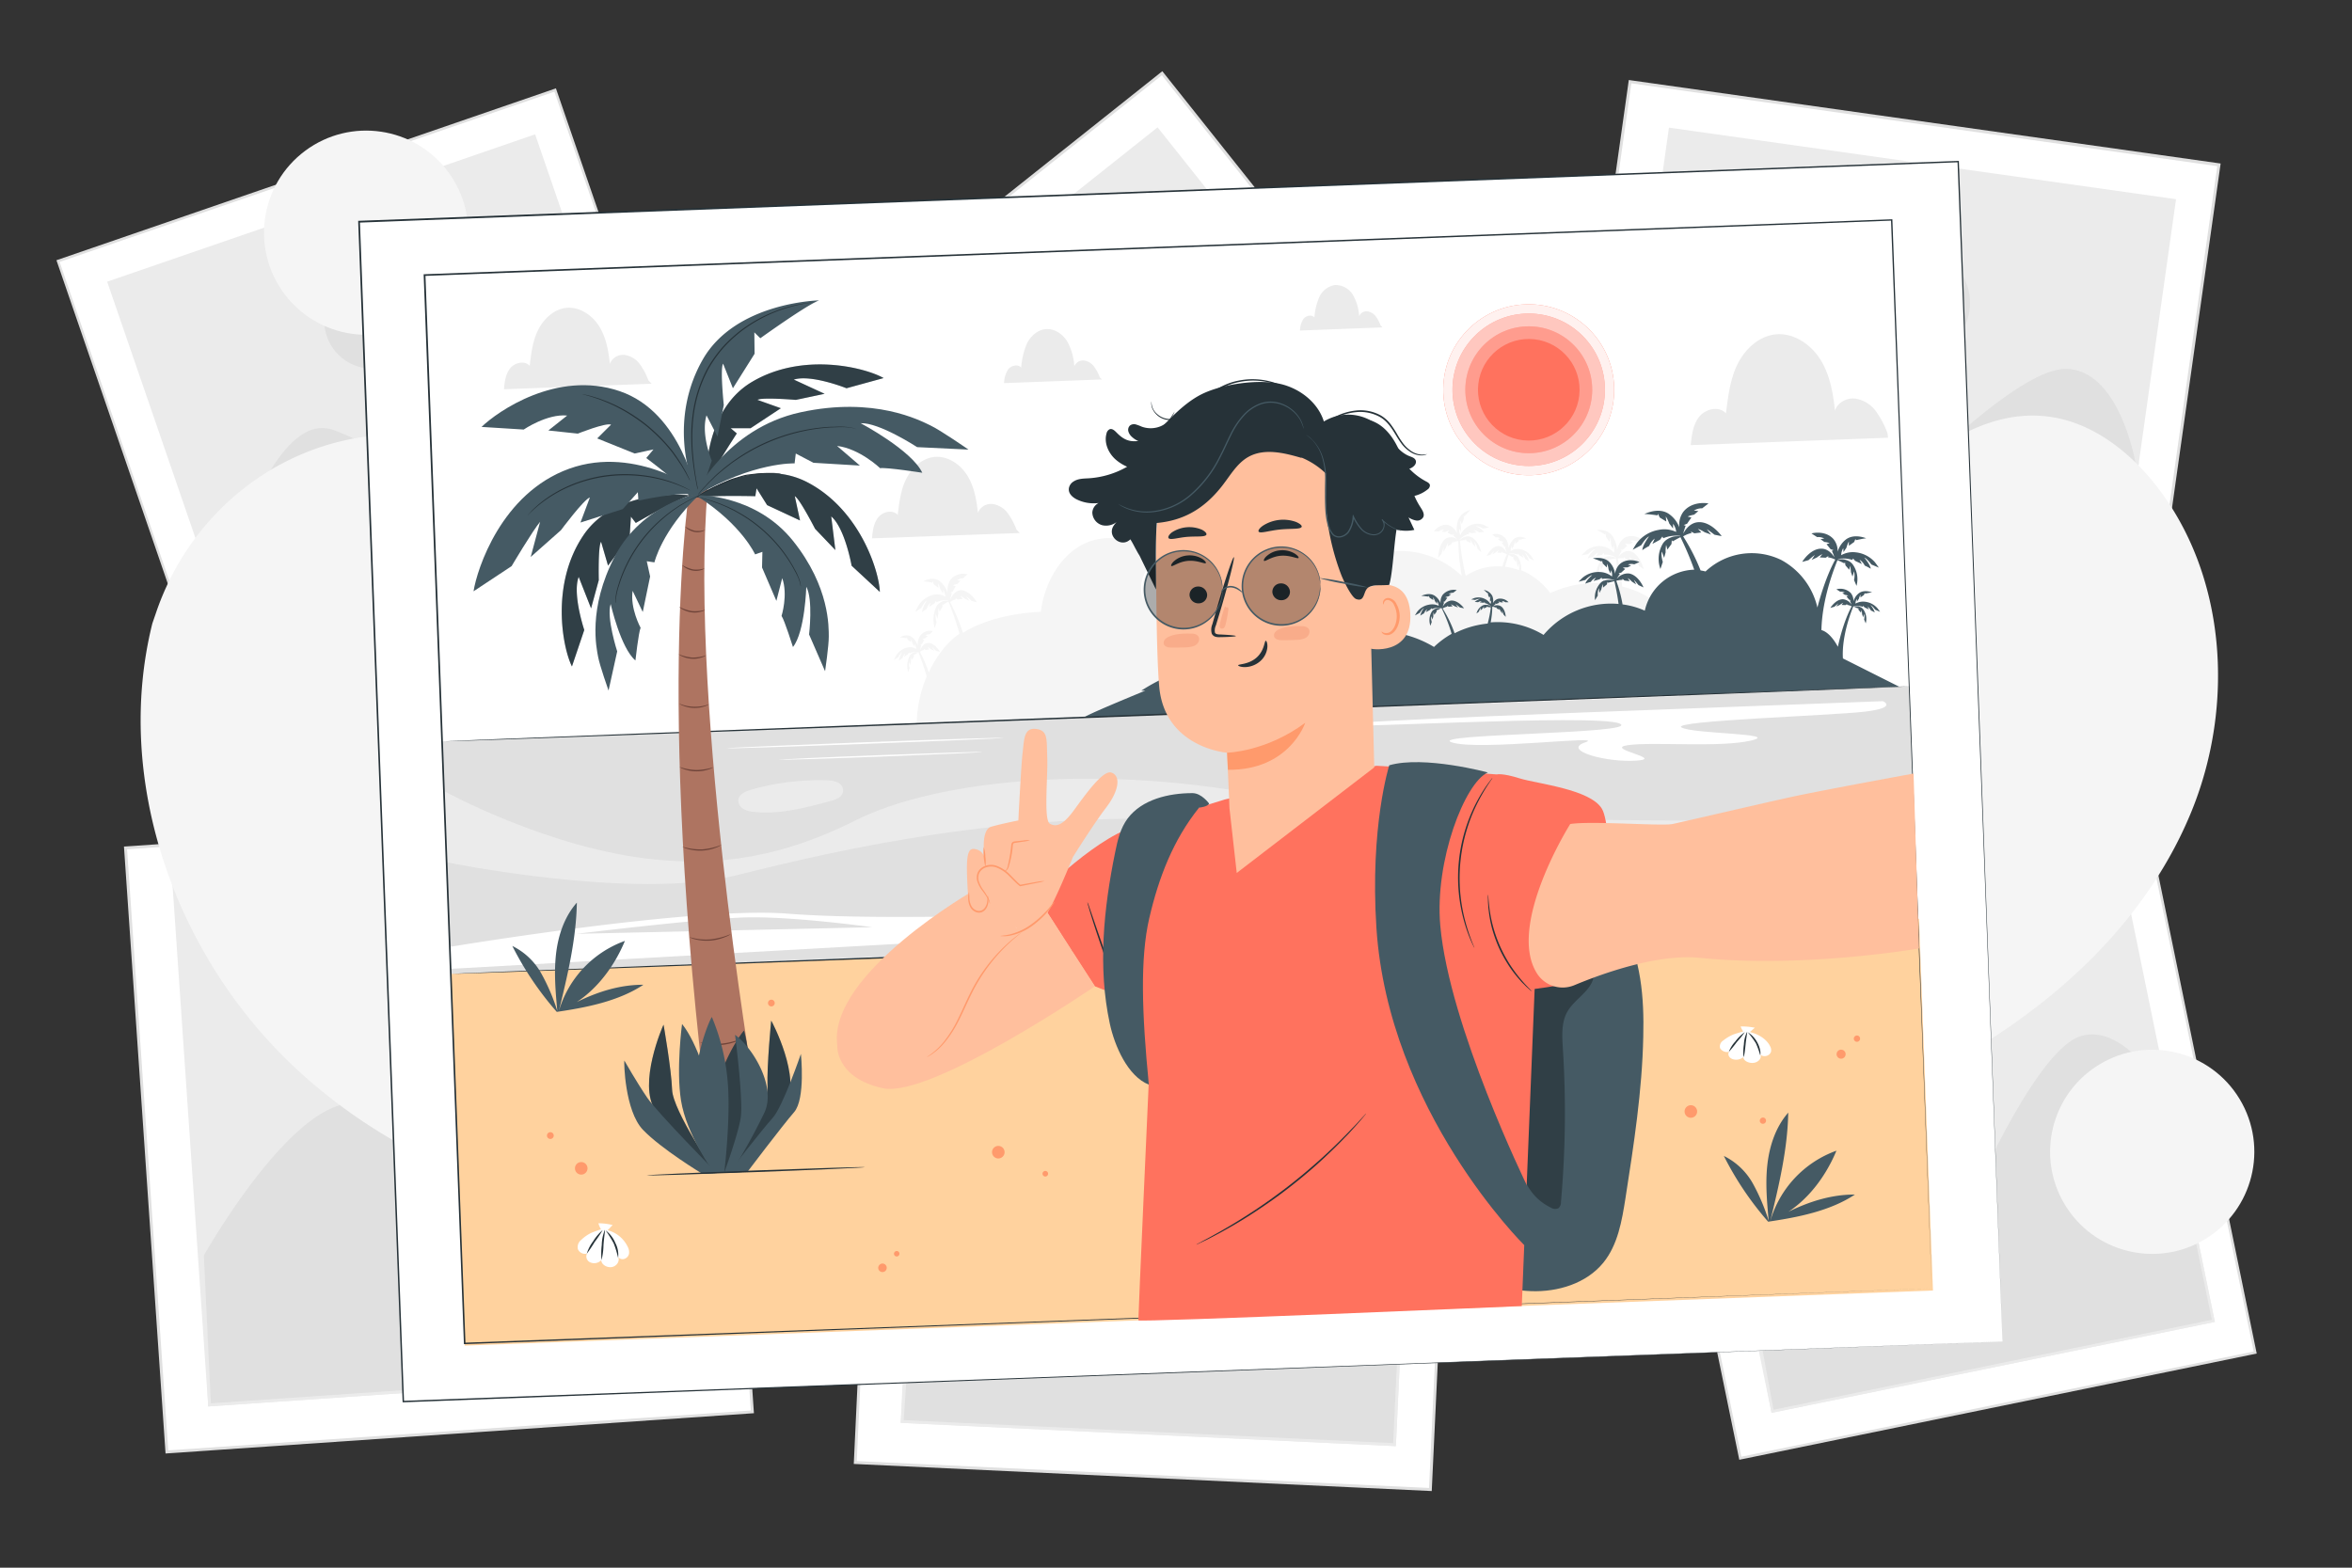 <svg xmlns="http://www.w3.org/2000/svg" viewBox="0 0 750 500"><rect x="0" y="0" width="750" height="500" fill="#333333" stroke="none"/><g id="background-complete"><rect x="42.1" y="51.29" width="167.62" height="172.97" transform="translate(-37.99 48.49) rotate(-19)" style="fill:#fff"></rect><path d="M74.57,247.36,18,83,177.27,28.18l56.57,164.34ZM19,83.54l56,162.76L232.79,192l-56-162.76Z" style="fill:#e0e0e0"></path><rect x="54.99" y="62.69" width="143.5" height="148.67" transform="translate(-37.7 48.72) rotate(-19)" style="fill:#ebebeb"></rect><path d="M82.84,231.2,34.17,89.84l136.47-47,48.67,141.36ZM35.22,90.35,83.35,230.14l134.9-46.45L170.12,43.91Z" style="fill:#ebebeb"></path><path d="M70,189.88s15.29-60.7,36.49-53.13a75.34,75.34,0,0,1,30,20.16S150.89,105.47,164.9,99s29.86,15.18,29.86,15.18l24,69.75L83.09,230.67Z" style="fill:#e0e0e0"></path><path d="M82.83,231.2,69.56,189.89l0-.12a208.31,208.31,0,0,1,7.54-22.94c6.38-16,13.07-26,19.9-29.61a11.5,11.5,0,0,1,9.59-.86,77.05,77.05,0,0,1,29.66,19.71c1.89-6.57,15.17-51.32,28.45-57.42,5.88-2.71,13-.9,20.62,5.22A60.93,60.93,0,0,1,195.1,114l.06.11,24.15,70.14Zm-12.4-41.34,12.93,40.28,134.89-46.45L194.39,114.4c-.86-1.15-16.09-21.08-29.31-15C151.39,105.69,137,156.51,136.87,157l-.21.76-.51-.61a75.65,75.65,0,0,0-29.81-20,10.65,10.65,0,0,0-8.91.81C81.92,146.23,71.07,187.38,70.43,189.86Z" style="fill:#ebebeb"></path><circle cx="118.74" cy="102.18" r="15.63" transform="translate(-12.41 187.85) rotate(-73.87)" style="fill:#e0e0e0"></circle><path d="M119.11,118.23a15.66,15.66,0,0,1-4.83-.64,15.91,15.91,0,1,1,4.83.64ZM118.39,87a15.29,15.29,0,1,0,4.58.61A15.17,15.17,0,0,0,118.39,87Z" style="fill:#ebebeb"></path><rect x="535.83" y="277.03" width="167.62" height="172.97" transform="translate(-60.45 132.06) rotate(-11.6)" style="fill:#fff"></rect><path d="M554.62,465.58l-35-170.25,165-33.88,35,170.25Zm-34-169.6L555.26,464.6l163.39-33.55L684,262.43Z" style="fill:#e0e0e0"></path><rect x="548.8" y="288.55" width="143.5" height="148.67" transform="translate(-60.31 132.23) rotate(-11.6)" style="fill:#ebebeb"></rect><path d="M564.9,450.62,534.83,304.17l141.38-29,30.07,146.45Zm-29.09-145.8,29.74,144.82,139.75-28.7L675.56,276.12Z" style="fill:#ebebeb"></path><path d="M557.48,408s23-58.23,43-48a75.44,75.44,0,0,1,27.15,23.86s20.91-49.17,35.64-53.75S691,349,691,349l14.84,72.26L565.22,450.13Z" style="fill:#e0e0e0"></path><path d="M564.89,450.62,557.05,408l.05-.11a204.16,204.16,0,0,1,10.42-21.78c8.39-15.05,16.31-24.07,23.55-26.81a11.47,11.47,0,0,1,9.62.38A77.31,77.31,0,0,1,627.57,383c2.71-6.27,21.65-48.94,35.6-53.28,6.18-1.93,13,.78,19.78,7.84a61.68,61.68,0,0,1,8.37,11.25l0,.12,14.92,72.67Zm-7-42.59,7.64,41.6L705.3,420.94l-14.74-71.79c-.71-1.25-13.24-23-27.14-18.65C649,335,628.24,383.53,628,384l-.31.73-.43-.67a75.52,75.52,0,0,0-27-23.71,10.66,10.66,0,0,0-8.94-.34C574.93,366.25,558.87,405.65,557.91,408Z" style="fill:#ebebeb"></path><path d="M631.65,321.57a15.63,15.63,0,1,1-20.26-8.82A15.63,15.63,0,0,1,631.65,321.57Z" style="fill:#e0e0e0"></path><path d="M615.41,343.26A16.11,16.11,0,0,1,610.7,342,16,16,0,1,1,632,321.42a16.06,16.06,0,0,1-16.63,21.84Zm3.31-31.1a15.29,15.29,0,1,0,4.46,1.19A15.16,15.16,0,0,0,618.72,312.16Z" style="fill:#ebebeb"></path><rect x="277.07" y="281.43" width="183.6" height="189.45" transform="translate(18.05 -16.89) rotate(2.69)" style="fill:#fff"></rect><path d="M272.25,466.91l8.93-190.16,184.3,8.66-8.93,190.15ZM282,277.7,273.2,466l182.49,8.57,8.84-188.34Z" style="fill:#e0e0e0"></path><rect x="291.42" y="294.31" width="157.18" height="162.84" transform="translate(18.03 -16.94) rotate(2.69)" style="fill:#ebebeb"></rect><path d="M287.21,453.81l7.68-163.57,157.91,7.41-7.68,163.57Zm8.54-162.62-7.59,161.75,156.09,7.33,7.6-161.75Z" style="fill:#ebebeb"></path><path d="M290.86,406.55S331,351,349.5,367.25a82.59,82.59,0,0,1,22.36,32.66s35.49-46.52,52.37-47.41S448.48,380,448.48,380l-3.79,80.71-157-7.37Z" style="fill:#e0e0e0"></path><path d="M287.2,453.81l3.22-47.42.07-.1a226.34,226.34,0,0,1,17-20.3c13-13.7,23.81-21.13,32.24-22.08a12.56,12.56,0,0,1,10.11,3A84.48,84.48,0,0,1,372,399c4.58-5.92,36.21-46.08,52.19-46.92,7.09-.37,13.61,4.35,18.88,13.66a67.75,67.75,0,0,1,5.84,14.21v.13l-3.81,81.17Zm4.11-47.09-3.14,46.22,156.08,7.33L448,380.08c-.41-1.51-7.84-28-23.77-27.12-16.47.86-51.68,46.76-52,47.23l-.53.69-.27-.83a82.72,82.72,0,0,0-22.22-32.46,11.7,11.7,0,0,0-9.41-2.78C320.66,367,293,404.45,291.31,406.72Z" style="fill:#ebebeb"></path><path d="M393,334.89A17.12,17.12,0,1,1,373.83,320,17.11,17.11,0,0,1,393,334.89Z" style="fill:#e0e0e0"></path><path d="M369.85,353.51a17.13,17.13,0,0,1-4.66-2.6,17.52,17.52,0,1,1,4.66,2.6Zm11.92-32.11a16.76,16.76,0,1,0,4.41,2.47A16.58,16.58,0,0,0,381.77,321.4Z" style="fill:#ebebeb"></path><rect x="505.19" y="38.34" width="189.65" height="195.69" transform="translate(24.92 -82.5) rotate(8.03)" style="fill:#fff"></rect><path d="M491.92,220.23,519.39,25.52,708.11,52.15,680.63,246.86ZM520.19,26.58,493,219.43,679.83,245.8,707.05,53Z" style="fill:#e0e0e0"></path><rect x="520.05" y="51.76" width="162.35" height="168.2" transform="translate(24.88 -82.68) rotate(8.03)" style="fill:#ebebeb"></rect><path d="M508.56,208.2,532.19,40.71l161.7,22.82L670.25,231ZM533,41.77,509.62,207.39,669.45,230,692.82,64.33Z" style="fill:#ebebeb"></path><path d="M516.86,160s46.62-53.32,64.09-34.78a85.29,85.29,0,0,1,19.86,35.74s41-44.43,58.42-43.72,22.29,30.65,22.29,30.65l-11.67,82.64L509.09,207.79Z" style="fill:#e0e0e0"></path><path d="M508.55,208.19l7.87-48.45.09-.1A232.39,232.39,0,0,1,535.9,140.4c14.66-12.85,26.53-19.45,35.29-19.61a13,13,0,0,1,10.1,4A87.26,87.26,0,0,1,601.05,160c5.28-5.65,41.68-43.92,58.2-43.24,7.32.3,13.57,5.78,18.09,15.87A69.16,69.16,0,0,1,682,147.76v.14L670.25,231Zm8.76-48-7.68,47.24L669.45,230,681,147.84c-.28-1.59-5.37-29.51-21.83-30.18-17-.7-57.65,43.13-58.06,43.57l-.61.66-.19-.88a85.65,85.65,0,0,0-19.74-35.52,12.06,12.06,0,0,0-9.4-3.76C551.32,122.1,519.23,158,517.31,160.16Z" style="fill:#ebebeb"></path><path d="M628.75,96.07A17.68,17.68,0,1,1,610.51,79,17.68,17.68,0,0,1,628.75,96.07Z" style="fill:#e0e0e0"></path><path d="M603.2,113a18.17,18.17,0,1,1,8.46,1.78A18,18,0,0,1,603.2,113Zm15.35-31.88a17.22,17.22,0,1,0,4.31,3A17,17,0,0,0,618.55,81.12Z" style="fill:#ebebeb"></path><rect x="263.89" y="60.62" width="187.13" height="193.1" transform="translate(-20.13 256.7) rotate(-38.5)" style="fill:#fff"></rect><path d="M344.26,291.62,223.47,139.78,370.64,22.71,491.43,174.55ZM224.78,139.93,344.41,290.32,490.13,174.4,370.49,24Z" style="fill:#e0e0e0"></path><rect x="277.94" y="73.09" width="160.2" height="165.97" transform="translate(-19.32 256.83) rotate(-38.5)" style="fill:#ebebeb"></rect><path d="M346.94,271.54,243,140.92,369.13,40.61,473,171.23ZM244.34,141.07,347.09,270.23l124.64-99.15L369,41.92Z" style="fill:#ebebeb"></path><path d="M318,232.84s-6.55-69.57,18.59-69.5a84.08,84.08,0,0,1,39.07,10s-4-59.51,8.35-71.52,37.07,4.84,37.07,4.84l51.27,64.45L347,270.88Z" style="fill:#e0e0e0"></path><path d="M346.93,271.54,317.58,233l0-.14a230.41,230.41,0,0,1-.61-26.95c.74-19.21,4.08-32.19,9.9-38.58a12.82,12.82,0,0,1,9.77-4.48,86,86,0,0,1,38.55,9.69c-.46-7.62-3.15-59.66,8.54-71,5.19-5,13.36-5.8,23.65-2.19a69,69,0,0,1,14,7l.1.09L473,171.23Zm-28.45-38.87,28.62,37.55,124.63-99.14-50.93-64c-1.33-.89-24.79-16.19-36.44-4.86-12.05,11.72-8.24,70.56-8.2,71.16l0,.88-.76-.45a84.3,84.3,0,0,0-38.83-10,11.91,11.91,0,0,0-9.08,4.18C314.31,182.47,318.23,229.81,318.48,232.67Z" style="fill:#ebebeb"></path><circle cx="336.63" cy="122.39" r="17.45" transform="translate(6.6 261.6) rotate(-42.85)" style="fill:#e0e0e0"></circle><path d="M343,139.14a17.92,17.92,0,0,1-19.77-28.65A17.91,17.91,0,1,1,343,139.14Zm-12.42-32.63a17,17,0,1,0,5.05-1.08A17.11,17.11,0,0,0,330.59,106.51Z" style="fill:#ebebeb"></path><rect x="46.4" y="263.82" width="187.13" height="193.1" transform="translate(-24.29 10.4) rotate(-3.92)" style="fill:#fff"></rect><path d="M52.79,463.58,39.53,270l187.62-12.84,13.26,193.57ZM40.52,270.87,53.65,462.59l185.77-12.72L226.29,258.16Z" style="fill:#e0e0e0"></path><rect x="60.97" y="276.82" width="160.2" height="165.97" transform="translate(-24.25 10.48) rotate(-3.92)" style="fill:#ebebeb"></rect><path d="M66.4,448.57,55,282.06l160.75-11,11.4,166.51ZM56,282.92,67.26,447.58l158.9-10.88L214.88,272Z" style="fill:#ebebeb"></path><path d="M64.56,400.3s34.1-61,54.76-46.67a84.11,84.11,0,0,1,26.46,30.44s30.49-51.26,47.47-54.14S221,355,221,355l5.62,82.16L66.83,448.07Z" style="fill:#e0e0e0"></path><path d="M66.39,448.57l-2.3-48.39.06-.11a230.92,230.92,0,0,1,14.79-22.54c11.52-15.4,21.63-24.19,30.06-26.14a12.8,12.8,0,0,1,10.58,1.86,86,86,0,0,1,26.24,29.85c4-6.53,31.27-50.9,47.35-53.62,7.13-1.21,14.29,2.81,20.71,11.62a68.75,68.75,0,0,1,7.58,13.7l0,.13,5.66,82.63ZM65,400.41l2.24,47.16L226.16,436.7l-5.59-81.63c-.59-1.48-11.22-27.39-27.24-24.68-16.58,2.81-46.84,53.41-47.15,53.92l-.45.76-.37-.8A84.27,84.27,0,0,0,119.05,354a11.87,11.87,0,0,0-9.84-1.71C90.09,356.72,66.44,397.91,65,400.41Z" style="fill:#ebebeb"></path><path d="M159.52,315.77A17.45,17.45,0,1,1,138.41,303,17.45,17.45,0,0,1,159.52,315.77Z" style="fill:#e0e0e0"></path><path d="M138.31,337.33a17.93,17.93,0,1,1,8.53,0A17.85,17.85,0,0,1,138.31,337.33Zm8.3-33.91a17.05,17.05,0,1,0,4.76,2A17,17,0,0,0,146.61,303.42Z" style="fill:#ebebeb"></path></g><g id="background-simple"><path d="M48.58,198.84l1.2-3.49c10-29.37,35.07-51.23,65.47-55.9a80.61,80.61,0,0,1,11.82-.94c28.55-.14,56.79,15.28,72.41,39.53,9.18,14.27,14.72,31.79,28.39,41.71,17.8,12.92,42.16,8.11,63.33,2.77s45.57-10.08,63.31,2.91c11.11,8.14,17.08,21.86,19.33,35.53,5.93,36.18-12,73.62-40.19,96.45s-65.22,32.44-101.44,33c-50.73.85-102.84-15.93-139.72-51.39S36.19,248.55,48.58,198.84Z" style="fill:#f5f5f5"></path><path d="M372.83,258.33l-.66-3.62c-5.49-30.56,5.75-61.82,30.05-80.68a79.43,79.43,0,0,1,9.87-6.57c24.88-14,57.06-14.25,82.49-.65,15,8,28.32,20.62,45.09,22.65,21.84,2.63,40.78-13.41,56.7-28.37s34.91-31,56.73-28.23c13.67,1.7,25.56,10.79,34.16,21.65C710,183.24,712.58,224.66,699,258.34s-41.22,60.05-72.58,78.18c-43.92,25.41-97.61,36.08-147.08,23S386.16,307.8,372.83,258.33Z" style="fill:#f5f5f5"></path><circle cx="686.29" cy="367.33" r="32.56" transform="translate(-91.14 406.37) rotate(-31.03)" style="fill:#f5f5f5"></circle><circle cx="116.75" cy="74.22" r="32.56" transform="translate(-21.22 84.36) rotate(-36.65)" style="fill:#f5f5f5"></circle></g><g id="Character"><rect x="121.36" y="60.98" width="510.31" height="376.58" transform="translate(-9.09 14.31) rotate(-2.15)" style="fill:#fff"></rect><path d="M638.55,427.86c-.07-1.76-5.65-148.29-14.34-376.31l.22.2L114.52,71h0l.25-.27C119.8,205.8,124.6,333.84,128.84,447l-.24-.22,509.95-18.92L128.61,447.25h-.23V447c-4.26-113.16-9.07-241.2-14.16-376.32v-.26h.3l509.91-19.1h.21v.21C633.07,279.56,638.49,426.1,638.55,427.86Z" style="fill:#263238"></path><path d="M608.83,218.91,140.89,236.48l2.84,74.13,467.84-18.76Z" style="fill:#e0e0e0"></path><path d="M600.42,223.63s4.89,2.11-5.89,3.36-61.65,2.87-58.36,5,32.15,1.87,22.21,4.2-31.26.33-39.24,1.47,12.19,4.3,2.59,4.94-23.78-3.3-16.26-5.82-34,2.79-42.5,0,60.85-2.68,53.5-6-97.5,2.14-91.05.46c5.13-1.35,95.31-4.6,95.31-4.6Z" style="fill:#fff"></path><path d="M142.34,275s59.88,12.27,92.28,4.21S325,257.25,392.08,262.1,610.75,270,610.75,270l-.35-9.23S459.74,265.3,406,254.35s-106.9-5.93-133.27,7.35c-28.17,14.19-49.42,13.83-64,12.41-33.47-3.27-67.3-21.88-67.3-21.88" style="fill:#ebebeb"></path><path d="M143.41,302l.32,7,468.91-26.18-133.26-2.22a152.5,152.5,0,0,0-24.25,1.52c-24.72,3.53-81.95,11.14-102.92,10.27-26.86-1.12-71.12,1.34-101.21-1S143.41,302,143.41,302Zm40.48-4.17s37.9-4.64,53-5.2,41.25,3.1,41.25,3.1Z" style="fill:#fff"></path><path d="M268.83,251.84c-.15-1-.62-2.6-4.5-2.94a79.05,79.05,0,0,0-24.9,3c-1.75.51-3.79,1.43-4,3.24a3.15,3.15,0,0,0,1.62,2.86,7.7,7.7,0,0,0,3.3.93c8.26.91,16.5-1.29,24.51-3.47a8.08,8.08,0,0,0,2.71-1.11A2.74,2.74,0,0,0,268.83,251.84Z" style="fill:#ebebeb"></path><path d="M320,235.33c0,.15-19.74,1-44.1,1.92s-44.12,1.54-44.13,1.4,19.74-1,44.11-1.92S320,235.19,320,235.33Z" style="fill:#fff"></path><path d="M313.15,239.84c0,.14-14.53.8-32.47,1.48s-32.48,1.1-32.48,1,14.52-.81,32.46-1.48S313.14,239.69,313.15,239.84Z" style="fill:#fff"></path><rect x="145.79" y="301.78" width="468.53" height="118.64" transform="translate(-13.28 14.52) rotate(-2.15)" style="fill:#ffd29e"></rect><path d="M587.13,334.78a1.44,1.44,0,1,1-.08,0" style="fill:#ff9a6c"></path><path d="M592.24,330.27a1,1,0,0,1,.9,1,1,1,0,1,1-.95-1" style="fill:#ff9a6c"></path><path d="M281.51,403a1.36,1.36,0,1,1-1.47,1.31,1.42,1.42,0,0,1,1.39-1.32" style="fill:#ff9a6c"></path><path d="M286,399a.87.87,0,1,1-.93.83A.9.9,0,0,1,286,399" style="fill:#ff9a6c"></path><path d="M539.23,352.5a2,2,0,1,1-.11,0" style="fill:#ff9a6c"></path><path d="M185.4,370.63a2,2,0,1,1-.11,0" style="fill:#ff9a6c"></path><path d="M318.4,365.48a2,2,0,1,1-.12,0" style="fill:#ff9a6c"></path><path d="M562.25,356.43a1,1,0,1,1-1.1,1,1.06,1.06,0,0,1,1-1" style="fill:#ff9a6c"></path><path d="M246,318.84a1.07,1.07,0,1,1-.06,0" style="fill:#ff9a6c"></path><path d="M175.52,361.1a1.08,1.08,0,1,1-.05,0" style="fill:#ff9a6c"></path><path d="M333.35,373.46a.89.89,0,1,1-.05,0" style="fill:#ff9a6c"></path><path d="M555.05,327.38a6.88,6.88,0,0,0,.82,1.6s-2,.55-3.11.95a13.53,13.53,0,0,0-3.27,1.94,2.22,2.22,0,0,0-1,2.42,2.59,2.59,0,0,0,2.89,1.16c-.56.82-.07,1.91,1.06,2.33a3.56,3.56,0,0,0,3.47-.62c0,1.16,1.83,2.1,3.45,1.8s2.6-1.76,1.87-2.78c.24.54,1.24.8,2,.6a2.05,2.05,0,0,0,1.5-1.32,2.48,2.48,0,0,0-.25-1.7c-1-2.13-3.46-3.88-6.51-4.6.7-.52.92-.85,1.62-1.37A20.52,20.52,0,0,0,555.05,327.38Z" style="fill:#fff"></path><path d="M557.35,329.25a8.52,8.52,0,0,1,3.07,3.34c1.14,2.09,1,4,.85,3.94a23.93,23.93,0,0,0-1.36-3.8A30.34,30.34,0,0,0,557.35,329.25Z" style="fill:#263238"></path><path d="M556.39,329.2a35.46,35.46,0,0,1-2.56,3.15,36.28,36.28,0,0,1-2.55,3.15,9.89,9.89,0,0,1,2.08-3.33A13.16,13.16,0,0,1,556.39,329.2Z" style="fill:#263238"></path><path d="M557.11,329.11c.14,0-.27,1.8-.48,4s-.48,4-.65,4a16.12,16.12,0,0,1,.11-4A9.66,9.66,0,0,1,557.11,329.11Z" style="fill:#263238"></path><path d="M190.81,390.16a9.38,9.38,0,0,0,.83,1.93s-2,.64-3.1,1.12a12.46,12.46,0,0,0-3.26,2.3,2.88,2.88,0,0,0-1,2.9,2.46,2.46,0,0,0,2.9,1.41,2.06,2.06,0,0,0,1.08,2.82,3.1,3.1,0,0,0,3.47-.73c0,1.39,1.84,2.53,3.46,2.19s2.59-2.09,1.84-3.33a1.74,1.74,0,0,0,2.05.74,2.18,2.18,0,0,0,1.48-1.57,3.44,3.44,0,0,0-.26-2,9.91,9.91,0,0,0-6.55-5.58c.69-.62.92-1,1.62-1.63A17.61,17.61,0,0,0,190.81,390.16Z" style="fill:#fff"></path><path d="M193.12,392.43a9.49,9.49,0,0,1,3.1,4,8.14,8.14,0,0,1,.88,4.75,31.77,31.77,0,0,0-1.39-4.58A35.83,35.83,0,0,0,193.12,392.43Z" style="fill:#263238"></path><path d="M192.16,392.35a38.59,38.59,0,0,1-2.53,3.77,41.37,41.37,0,0,1-2.53,3.76,12.7,12.7,0,0,1,2.05-4A14.8,14.8,0,0,1,192.16,392.35Z" style="fill:#263238"></path><path d="M192.88,392.26c.15,0-.25,2.15-.44,4.81a21.73,21.73,0,0,1-.62,4.82,22.26,22.26,0,0,1,.07-4.84A13.18,13.18,0,0,1,192.88,392.26Z" style="fill:#263238"></path><path d="M324.14,168.93a21.49,21.49,0,0,0-2.75-5.19,7.31,7.31,0,0,0-4.92-3,4.48,4.48,0,0,0-4.64,2.85c-.43-4.17-1.19-8.45-3.42-12s-6.25-6.27-10.43-5.85c-3.94.39-7.21,3.45-9,7s-2.24,7.57-2.71,11.5c-1.56-1.78-4.7-1.09-6.2.75s-1.8,4.35-2,6.71L325.18,170Z" style="fill:#ebebeb"></path><path d="M350.73,120.41a14.16,14.16,0,0,0-1.82-3.44,4.85,4.85,0,0,0-3.26-2,3,3,0,0,0-3.08,1.89,18.41,18.41,0,0,0-2.27-8c-1.48-2.36-4.14-4.16-6.92-3.88-2.61.26-4.78,2.28-5.94,4.64a23.58,23.58,0,0,0-1.8,7.63c-1-1.18-3.11-.72-4.11.5a8.2,8.2,0,0,0-1.35,4.44l31.24-1.17Z" style="fill:#ebebeb"></path><path d="M206.78,121.34a21.75,21.75,0,0,0-2.75-5.2,7.33,7.33,0,0,0-4.91-2.94,4.48,4.48,0,0,0-4.65,2.85c-.43-4.18-1.19-8.45-3.42-12s-6.25-6.27-10.43-5.86c-3.94.39-7.21,3.45-9,7s-2.24,7.57-2.71,11.5c-1.56-1.78-4.7-1.09-6.2.75s-1.8,4.35-2,6.71l47.11-1.77Z" style="fill:#ebebeb"></path><path d="M287.7,208a7.88,7.88,0,0,0-1.08,2.74,10.2,10.2,0,0,1,1.12-.83,3.42,3.42,0,0,1,.91-1.47l-.38,1.06,1.26-.84.37-.6.16.33a4.66,4.66,0,0,1,2.76-.45l.06.07a3.6,3.6,0,0,0-.63,0h-.11a1.37,1.37,0,0,0-.28,0l-.28.07-.13,0-.12.06-.2.1a2.57,2.57,0,0,0-.41.26l-.06,0-.07.05,0,0h0a2.9,2.9,0,0,0-.59.76,7.08,7.08,0,0,0-.37,5.1l.38-1.41a5.28,5.28,0,0,1-.16-2.07l.37,1.24.24-1.1a9,9,0,0,1,.08-1.49l.21.93.67-1.11,0-.78.15.26s.76-.53,1.28-.83a67.92,67.92,0,0,1,2.65,7.72A41,41,0,0,0,292.31,231l243.09-8.92L534.61,201c-3.16-7.75-9.88-12.14-17.35-13.93a63.05,63.05,0,0,0-1.4-8.89,4.94,4.94,0,0,1,2-.11l0-.45.63.77,1.53.39-.5-1.24a8.87,8.87,0,0,1,1.22,1.48l1.21,1.17-.56-1.76c.31.4,1.28,2.1,1.28,2.1l1.47,1c-.28-1.12-1.65-4.89-4.12-5.66-1.76-.55-3.2.81-3.89,1.64.4-.82,1-1.83,1-1.83l-.38-.35.79,0,1.34-1.25-.71-.53c.19-.17,1.43,0,1.43,0l1.14-.54-.91-.52a2.71,2.71,0,0,1,1.89.14l1.66-.67c-.81-.58-3.63-1.94-5.91,0a6,6,0,0,0-1.8,3.61,9.11,9.11,0,0,0-1.39-4.43c-1.76-2.71-5.17-2.08-5.17-2.08l.08,0,.09,0h0a27.08,27.08,0,0,1,2.49,1.4l.19-.37.15,1.12,1.14,1.6.22-1.35a12.09,12.09,0,0,1,.28,2.15l.48,1.58.3-1.19a5.3,5.3,0,0,1,.13,2.34,6.12,6.12,0,0,0-3.61-2.08,6.53,6.53,0,0,0-5.28,1.4,20.2,20.2,0,0,0-1.44,1.46l2.1-.4s1.44-1.5,2.19-1.56c0,0-2,1.69-2.28,2.93a11.42,11.42,0,0,1,1.71-.47,3.78,3.78,0,0,1,1.66-1.4l-.84,1.15,1.9-.4.68-.58.09.51a6.42,6.42,0,0,1,3.7.88l0,.12a5.61,5.61,0,0,0-.81-.3l-.15,0a2.11,2.11,0,0,0-.38-.09l-.38-.06h-.35l-.29,0a2.69,2.69,0,0,0-.62.11l-.09,0-.11,0h0a3,3,0,0,0-1,.65c-1.94,1.86-2.28,5.21-2.15,6.31l1-1.6a7.21,7.21,0,0,1,.46-2.73l.08,1.78.67-1.27a10,10,0,0,1,.59-1.86l0,1.3,1.23-1.07.31-1,.11.4s1.14-.28,1.92-.38c.42,3.11.67,5.95.8,8.54a35.42,35.42,0,0,0-21.74,2.52,22.2,22.2,0,0,0-9.27-7.28,7,7,0,0,0-.92-4.05,2.84,2.84,0,0,0-.66-.71h0l0,0-.07-.06-.07,0a2.64,2.64,0,0,0-.44-.23l-.2-.09-.13,0-.14,0-.28,0a1.46,1.46,0,0,0-.29,0h-.11a4.18,4.18,0,0,0-.64,0l0-.07a4.74,4.74,0,0,1,2.83.24l.14-.35.42.59,1.34.74-.47-1a3.49,3.49,0,0,1,1,1.42,11.68,11.68,0,0,1,1.19.75,7.83,7.83,0,0,0-1.3-2.69c.55.22,1.42,1.67,1.42,1.67l1.48.8s-.61-1.09-.86-1.42a5.81,5.81,0,0,0-3.7-2.29,4,4,0,0,0-2.91.66,3.69,3.69,0,0,1,.39-1.68l.06.94.56-1a8.59,8.59,0,0,1,.48-1.51v1l1-.91.25-.78.1.32a16.39,16.39,0,0,1,2-.43h.15s-2.42-1.28-4.07.29a6,6,0,0,0-1.59,2.91,5.14,5.14,0,0,0-.85-3.07,4,4,0,0,0-4.34-1.39l1.13.9a2,2,0,0,1,1.4.34l-.73.17.77.67s.93.14,1.05.31l-.59.22.82,1.24.58.21-.33.16s.34.9.53,1.6c-.4-.78-1.28-2.12-2.64-2.14-1.91,0-3.4,2.41-3.75,3.17l1.21-.41s.93-1,1.21-1.23l-.64,1.16,1-.57a5.82,5.82,0,0,1,1.08-.8l-.52.79,1.17.09.56-.42-.08.32a4.1,4.1,0,0,1,1.44.56,37.24,37.24,0,0,0-1.47,3.88,18.09,18.09,0,0,0-11.65,3,84.47,84.47,0,0,1-1.85-11.22c.69-.14,1.74-.24,1.74-.24v-.38l.46.75,1.29.56-.3-1.12a8.58,8.58,0,0,1,.89,1.44l.85.9-.3-1.56a6,6,0,0,1,1,2.22l1.16,1.1c-.12-1-1.11-3.78-3.18-4.82a2.36,2.36,0,0,0-1-.26H468a2.1,2.1,0,0,0-.56.08l-.25.06-.16,0-.15.06-.32.16a1.61,1.61,0,0,0-.31.19l-.12.09a6.54,6.54,0,0,0-.64.5l0-.12a6.24,6.24,0,0,1,3-1.85l0-.47.7.3,1.73-.22-1-.74a3,3,0,0,1,1.73.71,10.85,10.85,0,0,1,1.57-.1c-.53-1-2.58-1.85-2.58-1.85.67-.18,2.23.7,2.23.7l1.9-.27a17.09,17.09,0,0,0-1.55-.84,5.64,5.64,0,0,0-4.86.35,6.27,6.27,0,0,0-2.69,2.86,4.59,4.59,0,0,1-.38-2.06l.5.94.1-1.51a10.08,10.08,0,0,1-.21-1.94l.47,1.1.65-1.72-.11-1,.25.26s1.29-1.47,1.86-2h0l.07-.06.07,0a5.32,5.32,0,0,0-4,3.32,8.61,8.61,0,0,0-.28,4.24,4.73,4.73,0,0,0-2.3-2.58c-2.37-1-4.53,1-5.11,1.78l1.58.1a2.63,2.63,0,0,1,1.6-.69l-.68.72,1.1.13s1-.55,1.23-.45l-.5.66,1.41.69.7-.2-.26.41a17.24,17.24,0,0,1,1.28,1.28,3.22,3.22,0,0,0-3.7-.28c-2,1.4-2.38,5.06-2.39,6.11l1.06-1.32s.48-1.75.67-2.19l-.12,1.69.81-1.37a8.76,8.76,0,0,1,.74-1.64l-.18,1.21,1.24-.78.39-.85.06.39a4.78,4.78,0,0,1,1.74-.49,64.17,64.17,0,0,0,1.11,11.12c-8-7.45-18.72-9.9-28.09-6.33a30.35,30.35,0,0,0-12.27-11c.55-2.33,1.24-4.85,2.11-7.54.74.35,1.8,1,1.8,1l.18-.35.13,1,1,1.43.19-1.27a10.88,10.88,0,0,1,.26,2l.43,1.45.38-1.7a7.29,7.29,0,0,1,0,2.8l.66,1.86a9.61,9.61,0,0,0-1-6.82,3.49,3.49,0,0,0-.87-1h0l0,0-.09-.07-.09,0a4.18,4.18,0,0,0-.58-.32l-.28-.11-.16-.07-.18-.05-.38-.07a2.56,2.56,0,0,0-.39,0h-.15a7.06,7.06,0,0,0-.84,0l.07-.09a6.33,6.33,0,0,1,3.75.31l.18-.46.56.78,1.78,1-.62-1.38a4.63,4.63,0,0,1,1.37,1.88,13.78,13.78,0,0,1,1.59,1c-.11-1.3-1.73-3.57-1.73-3.57.73.29,1.87,2.21,1.87,2.21l2,1.07s-.82-1.46-1.15-1.88a7.68,7.68,0,0,0-4.9-3,5.24,5.24,0,0,0-3.86.87,4.83,4.83,0,0,1,.52-2.23l.08,1.25.74-1.38a10.63,10.63,0,0,1,.64-2l0,1.38,1.38-1.19.34-1,.13.42a24.7,24.7,0,0,1,2.66-.58h.19s-3.21-1.7-5.39.38a7.79,7.79,0,0,0-2.1,3.86,6.89,6.89,0,0,0-1.13-4.07,5.25,5.25,0,0,0-5.76-1.84l1.5,1.19a2.73,2.73,0,0,1,1.86.46l-1,.21,1,.89s1.23.19,1.39.42l-.77.29,1.08,1.64.77.28-.43.22s.44,1.18.7,2.11c-.53-1-1.7-2.8-3.51-2.83-2.54,0-4.5,3.19-5,4.19l1.6-.54s1.23-1.33,1.6-1.62l-.85,1.53,1.38-.75s1.22-1.08,1.44-1.06l-.7,1,1.55.12.75-.55-.12.42a5.55,5.55,0,0,1,1.92.74,53.57,53.57,0,0,0-2.62,7.32,24.67,24.67,0,0,0-10-2,6.5,6.5,0,0,0-.92-3.44,2.9,2.9,0,0,0-.64-.7h0l0,0s0,0-.07,0l-.06-.05a4.5,4.5,0,0,0-.43-.23l-.21-.08-.12,0-.14,0-.28,0a1.33,1.33,0,0,0-.28,0h-.11a4.09,4.09,0,0,0-.63,0l.05-.07a4.63,4.63,0,0,1,2.78.23l.14-.34.42.58,1.32.73-.46-1a3.49,3.49,0,0,1,1,1.4,9.78,9.78,0,0,1,1.17.74,7.69,7.69,0,0,0-1.28-2.65c.55.21,1.39,1.64,1.39,1.64l1.47.79s-.61-1.08-.85-1.4a5.7,5.7,0,0,0-3.64-2.25,3.89,3.89,0,0,0-2.87.64,3.64,3.64,0,0,1,.39-1.66l.06.93.55-1a8.32,8.32,0,0,1,.47-1.49v1l1-.89.25-.77.1.31a18.39,18.39,0,0,1,2-.43h.15s-2.38-1.26-4,.28a5.9,5.9,0,0,0-1.57,2.87,5.08,5.08,0,0,0-.84-3,3.89,3.89,0,0,0-4.27-1.36l1.11.88a2.09,2.09,0,0,1,1.39.34l-.73.16.76.66s.92.14,1,.31l-.57.22.8,1.21.57.22-.32.15s.34.89.52,1.58c-.39-.77-1.26-2.09-2.6-2.11-1.89,0-3.35,2.37-3.69,3.12l1.19-.4s.91-1,1.19-1.21l-.63,1.13,1-.55a5.61,5.61,0,0,1,1.06-.79l-.52.78,1.16.08.55-.4-.08.31a3.9,3.9,0,0,1,1.42.55,40.8,40.8,0,0,0-2,5.7,21.51,21.51,0,0,0-2.81,1.1,22.79,22.79,0,0,0-15.05-12.22c-6-1.41-12.2-.28-18,2a21.54,21.54,0,0,0-8.72,5.58,14.93,14.93,0,0,0-3.67,11.08,18.52,18.52,0,0,0-18.14,3.11c-5.29,4.22-9,11.42-10,19.29,0,0-14.47.18-24.82,6.68a62.45,62.45,0,0,0-4.13-9.81,5.52,5.52,0,0,1,1.85-.89l-.14-.4.78.48,1.54-.22-.77-1a7.28,7.28,0,0,1,1.51,1l1.43.64-1-1.46c.39.26,1.72,1.5,1.72,1.5l1.64.42c-.54-1-2.74-4-5.27-3.81-1.8.16-2.83,2-3.28,3.09.18-1,.54-2.17.54-2.17l-.45-.18.75-.34.95-1.72-.79-.22c.14-.25,1.36-.53,1.36-.53l.95-1-1-.14a2.75,2.75,0,0,1,1.82-.6l1.41-1.3A5.28,5.28,0,0,0,303,185a6.86,6.86,0,0,0-.82,4.15,7.81,7.81,0,0,0-2.39-3.7c-2.32-1.91-5.4,0-5.4,0h.2a22.73,22.73,0,0,1,2.69.37l.1-.43.41,1,1.47,1.09-.12-1.37a10.46,10.46,0,0,1,.78,1.94l.85,1.33,0-1.26a4.79,4.79,0,0,1,.69,2.19,5.23,5.23,0,0,0-3.91-.58,7.73,7.73,0,0,0-4.66,3.4c-.3.45-1,2-1,2l1.89-1.21s1-2,1.7-2.34c0,0-1.44,2.38-1.45,3.68a13.25,13.25,0,0,1,1.51-1.11,4.62,4.62,0,0,1,1.23-2l-.52,1.42,1.7-1.12.5-.82.22.45a6.28,6.28,0,0,1,3.71-.6l.07.09a5.14,5.14,0,0,0-.84,0h-.15a1.76,1.76,0,0,0-.38.06l-.37.09-.18.07-.16.08-.26.13a3.79,3.79,0,0,0-.56.36l-.08.06-.09.07,0,0h0a3.81,3.81,0,0,0-.8,1,9.58,9.58,0,0,0-.5,6.87l.52-1.9a7.15,7.15,0,0,1-.22-2.79l.5,1.67.33-1.48a11.26,11.26,0,0,1,.1-2l.29,1.26.9-1.5,0-1,.2.34s1-.71,1.72-1.12a91.12,91.12,0,0,1,3.54,10.27,23.79,23.79,0,0,0-4.31,3.83,36,36,0,0,0-5.48,8.52,43.62,43.62,0,0,0-2.82-6.57,4.16,4.16,0,0,1,1.38-.66l-.11-.3.58.36,1.15-.17-.58-.73a5.27,5.27,0,0,1,1.12.7l1.07.48-.72-1.09c.3.2,1.28,1.12,1.28,1.12l1.22.31c-.4-.72-2-3-3.92-2.83-1.33.12-2.1,1.5-2.43,2.29.13-.7.4-1.6.4-1.6l-.33-.14.55-.25.71-1.28-.59-.17c.1-.18,1-.39,1-.39l.71-.71-.74-.11a2.05,2.05,0,0,1,1.36-.44l1-1a3.89,3.89,0,0,0-4.16,1.68,5.08,5.08,0,0,0-.61,3.08,5.92,5.92,0,0,0-1.78-2.75c-1.73-1.41-4,0-4,0h.15a17.37,17.37,0,0,1,2,.27l.07-.31.31.75,1.09.81-.09-1a8.55,8.55,0,0,1,.58,1.45l.63,1v-.93a3.67,3.67,0,0,1,.51,1.63,3.87,3.87,0,0,0-2.91-.43,5.66,5.66,0,0,0-3.46,2.52c-.22.33-.75,1.46-.75,1.46l1.41-.9S287.18,208.2,287.7,208Zm14.9-16.34h0v0Zm125.07-33.12v0Zm37.68,13.83h0v0Zm50.15,5.74h0v0Zm-34.61-1.33h0v0Zm3.47,5,0,.06a19.7,19.7,0,0,0-4.42-1.09c.32-1.21.68-2.45,1.11-3.77.55.27,1.35.74,1.35.74l.14-.27.1.78.76,1.08.14-1a8.5,8.5,0,0,1,.19,1.51l.33,1.09.29-1.29A5.65,5.65,0,0,1,484.36,181.75Zm-73.75-22.64h0v0Zm3.46,4.71a22.09,22.09,0,0,0-4.76.71c.4-1.62.87-3.35,1.48-5.21.54.27,1.33.73,1.33.73l.13-.26.1.77.75,1.06.14-1a8.31,8.31,0,0,1,.19,1.49l.32,1.07L414,162A4.62,4.62,0,0,1,414.07,163.82ZM293,208v0Z" style="fill:#f5f5f5"></path><path d="M601.89,138.18a29.35,29.35,0,0,0-3.74-7.07,10,10,0,0,0-6.7-4c-2.67-.23-5.55,1.32-6.32,3.88-.6-5.69-1.63-11.51-4.67-16.35s-8.51-8.54-14.2-8c-5.37.53-9.83,4.7-12.21,9.53s-3,10.32-3.69,15.67c-2.14-2.42-6.41-1.48-8.45,1s-2.45,5.92-2.78,9.13l62.93-2.36Z" style="fill:#ebebeb"></path><path d="M440.26,103.84a12,12,0,0,0-1.53-2.9A4.06,4.06,0,0,0,436,99.3a2.48,2.48,0,0,0-2.59,1.59,15.59,15.59,0,0,0-1.92-6.71,6.48,6.48,0,0,0-5.83-3.27,6.66,6.66,0,0,0-5,3.91,19.57,19.57,0,0,0-1.52,6.43c-.87-1-2.63-.61-3.46.42a6.85,6.85,0,0,0-1.14,3.75l26.33-1Z" style="fill:#ebebeb"></path><path d="M587.67,210c-.18-2.53,0-8.26,3.3-16.58.58.22,1.43.63,1.43.63l.14-.23.1.67.79.93.16-.83a6.36,6.36,0,0,1,.19,1.3l.34,1,.31-1.12a4,4,0,0,1,0,1.83l.51,1.21a5.29,5.29,0,0,0-.77-4.45,2.68,2.68,0,0,0-.69-.62h0l-.08-.05-.07,0a2.67,2.67,0,0,0-.46-.2l-.21-.08-.14,0a.58.58,0,0,0-.14,0l-.3,0a1.08,1.08,0,0,0-.31,0h-.11a4.6,4.6,0,0,0-.67,0l0-.06a5.94,5.94,0,0,1,3,.19l.14-.31.45.51,1.4.64-.49-.9a3,3,0,0,1,1.09,1.22,12.69,12.69,0,0,1,1.25.64,6.46,6.46,0,0,0-1.35-2.32c.58.19,1.47,1.44,1.47,1.44l1.57.68s-.65-.94-.91-1.22a6.17,6.17,0,0,0-3.87-2,5,5,0,0,0-3.07.59,2.77,2.77,0,0,1,.42-1.46l.06.82.6-.91a6.57,6.57,0,0,1,.51-1.31l0,.9,1.11-.79.27-.68.1.27s1.51-.34,2.11-.39H597s-2.54-1.09-4.28.27a5,5,0,0,0-1.69,2.54,4,4,0,0,0-.88-2.66,4.71,4.71,0,0,0-4.56-1.16l1.18.76a2.63,2.63,0,0,1,1.48.29l-.78.15.81.57a3.64,3.64,0,0,1,1.1.27l-.61.19.85,1.07.6.18-.34.14s.35.77.55,1.38a3.49,3.49,0,0,0-2.77-1.83c-2,0-3.6,2.11-4,2.76l1.28-.36s1-.88,1.28-1.07l-.68,1,1.1-.5a6.1,6.1,0,0,1,1.14-.7l-.56.69,1.24.06.59-.36-.09.27a5,5,0,0,1,1.52.48c-.39.67-2.66,4.82-4.42,12.89-1.36-2.53-3.24-4.78-5.25-5.32.1-4.65,1.08-12.24,5.12-22.29.88.34,2.17,1,2.17,1l.22-.35.15,1,1.22,1.42.24-1.28a9.63,9.63,0,0,1,.29,2l.51,1.45.48-1.71a6.09,6.09,0,0,1,0,2.8l.79,1.85a8.09,8.09,0,0,0-1.18-6.8,3.85,3.85,0,0,0-1-.94h0l0,0-.11-.07-.1-.05a4.37,4.37,0,0,0-.71-.31l-.33-.11-.21-.06a.73.73,0,0,0-.21-.06l-.46-.06a2.53,2.53,0,0,0-.47,0h-.18a7.8,7.8,0,0,0-1,0l.08-.1a9.18,9.18,0,0,1,4.55.29l.22-.46.68.77,2.14,1-.74-1.37a4.58,4.58,0,0,1,1.65,1.87,17.46,17.46,0,0,1,1.92,1c-.12-1.3-2.06-3.55-2.06-3.55.88.29,2.25,2.2,2.25,2.2l2.39,1s-1-1.44-1.38-1.87a9.44,9.44,0,0,0-5.92-3,7.56,7.56,0,0,0-4.7.9,4.25,4.25,0,0,1,.66-2.23l.08,1.25.92-1.39a9.8,9.8,0,0,1,.78-2l0,1.37,1.69-1.2.41-1,.16.42s2.3-.53,3.23-.6h0l0,0H595a.41.41,0,0,1,.11,0s-3.89-1.67-6.55.42a7.71,7.71,0,0,0-2.58,3.87,6,6,0,0,0-1.34-4.06c-2.28-2.54-5.89-2.1-7-1.78l1.81,1.17a3.92,3.92,0,0,1,2.26.44l-1.19.22,1.23.88a5.61,5.61,0,0,1,1.69.41l-1,.3,1.31,1.62.92.28-.52.22a21.79,21.79,0,0,1,.83,2.11c-.63-1-2-2.79-4.22-2.8-3.09,0-5.5,3.22-6.07,4.22l2-.55s1.5-1.34,2-1.63l-1,1.53,1.68-.76a9.35,9.35,0,0,1,1.75-1.07l-.86,1.05,1.89.1.91-.55-.15.42a7.65,7.65,0,0,1,2.32.72c-.51.9-3.22,5.84-5.7,15.29A23.14,23.14,0,0,0,568,178.6a21.5,21.5,0,0,0-24.14,3.66,14.26,14.26,0,0,0-1.58-.32,63.33,63.33,0,0,0-5.56-10.87,9,9,0,0,1,2.67-1.06l-.2-.48,1.12.57,2.21-.28-1.1-1.16a10.54,10.54,0,0,1,2.16,1.1l2.05.75-1.36-1.72c.56.3,2.45,1.76,2.45,1.76L549,171c-.76-1.13-3.9-4.74-7.53-4.45-2.58.21-4.09,2.42-4.74,3.68.27-1.12.79-2.56.79-2.56l-.63-.21,1.07-.41,1.39-2-1.14-.27c.2-.29,2-.63,2-.63l1.37-1.15-1.42-.15a4.61,4.61,0,0,1,2.63-.73l2-1.54c-1.3-.28-5.6-.48-8.06,2.72a7,7,0,0,0-1.22,4.92,9.09,9.09,0,0,0-3.4-4.35c-3.33-2.23-7.76.09-7.76.09l.13,0h.12l0,0h.06c1.1,0,3.87.41,3.87.41l.15-.5.58,1.19,2.09,1.27-.16-1.62a11,11,0,0,1,1.11,2.29l1.2,1.56v-1.48a5,5,0,0,1,1,2.58,8.88,8.88,0,0,0-5.62-.65A11.11,11.11,0,0,0,522.1,173c-.43.53-1.46,2.33-1.46,2.33l2.72-1.45s1.45-2.37,2.47-2.79c0,0-2.1,2.83-2.12,4.37a20.37,20.37,0,0,1,2.17-1.33,5.44,5.44,0,0,1,1.78-2.35l-.75,1.69,2.45-1.34.73-1,.3.53a10.78,10.78,0,0,1,5.34-.74l.11.11a8.73,8.73,0,0,0-1.21,0h-.21a5.21,5.21,0,0,0-.55.08c-.18,0-.37.07-.54.12l-.25.08-.23.09-.39.16a5.65,5.65,0,0,0-.8.43l-.12.07-.13.09a.12.12,0,0,0,0,0h0a4.71,4.71,0,0,0-1.15,1.2,9.48,9.48,0,0,0-.79,8.13l.76-2.25s-.69-2.24-.29-3.3l.71,2,.48-1.76a10.92,10.92,0,0,1,.17-2.37l.4,1.48,1.3-1.78.09-1.23.29.4s1.47-.85,2.48-1.34a96.44,96.44,0,0,1,4.39,10.36,16.72,16.72,0,0,0-15.76,13.08,25.19,25.19,0,0,0-7.09-2,44.92,44.92,0,0,0-2-7.53,6.34,6.34,0,0,1,2-.29l-.07-.37.7.59,1.61.19-.59-1a8.09,8.09,0,0,1,1.34,1.15l1.33.88-.69-1.45c.35.32,1.46,1.67,1.46,1.67l1.58.74c-.36-.93-2-4-4.61-4.44a4.45,4.45,0,0,0-3.93,1.78c.37-.75,1-1.67,1-1.67l-.42-.26.82-.1,1.31-1.2-.76-.38a5,5,0,0,1,1.48-.11l1.15-.57-1-.35a3.38,3.38,0,0,1,2-.06l1.67-.73c-.87-.42-3.87-1.31-6.12.52a5,5,0,0,0-1.64,3.25,6.75,6.75,0,0,0-1.7-3.65c-2-2.14-5.49-1.27-5.49-1.27h.09l.1,0h0a27.39,27.39,0,0,1,2.66,1l.19-.33.22.94,1.27,1.26.15-1.17a8.37,8.37,0,0,1,.42,1.81l.6,1.3.23-1.05a3.63,3.63,0,0,1,.27,2,6.57,6.57,0,0,0-3.86-1.43,7.92,7.92,0,0,0-5.38,1.7c-.39.3-1.4,1.39-1.4,1.39l2.14-.55s1.4-1.42,2.19-1.54c0,0-1.93,1.63-2.19,2.71a13.87,13.87,0,0,1,1.74-.56,3.78,3.78,0,0,1,1.63-1.35l-.8,1.06,1.94-.52.67-.56.13.42a7.91,7.91,0,0,1,3.89.4l.06.09a6.71,6.71,0,0,0-.87-.17l-.15,0a2.58,2.58,0,0,0-.4,0h-.59l-.17,0-.3.05a4,4,0,0,0-.64.16l-.09,0-.11,0,0,0h0a3.07,3.07,0,0,0-1,.65,6.8,6.8,0,0,0-1.85,5.59l.89-1.46a5.15,5.15,0,0,1,.32-2.37l.19,1.51.62-1.15a7.92,7.92,0,0,1,.49-1.64l.05,1.11,1.2-1,.26-.85.14.33s1.17-.35,2-.51a70,70,0,0,1,1.34,7.24,28.14,28.14,0,0,0-23.91,9.88,28.36,28.36,0,0,0-16.87-4,26.93,26.93,0,0,0,.52-5,3.85,3.85,0,0,1,1.18.3l0-.22.26.47.84.46L478,194a4.74,4.74,0,0,1,.5.92l.54.77-.08-.93c.13.24.46,1.22.46,1.22l.71.75c0-.59-.28-2.62-1.61-3.42a2.54,2.54,0,0,0-2.5.1,10.49,10.49,0,0,1,.86-.7l-.17-.23.47.13.95-.37-.34-.37c.14-.05.83.27.83.27l.74-.06-.46-.41a2,2,0,0,1,1.08.4l1.06,0a3.62,3.62,0,0,0-3.44-1.06,2.83,2.83,0,0,0-1.55,1.4,3.91,3.91,0,0,0-.19-2.35,3.7,3.7,0,0,0-2.72-1.9.05.05,0,0,1,0,0s0,0,0,0h0c.38.27,1.25,1.11,1.25,1.11l.17-.14-.07.56.44,1,.32-.6a5.06,5.06,0,0,1-.14,1.07l.06.84.34-.52a2.27,2.27,0,0,1-.25,1.14,4.08,4.08,0,0,0-1.82-1.62,4.56,4.56,0,0,0-3.27-.27,11.41,11.41,0,0,0-1.05.45l1.28.17A3.67,3.67,0,0,1,472,191a4.57,4.57,0,0,0-1.74,1,7.92,7.92,0,0,1,1.07.08,2.2,2.2,0,0,1,1.16-.38l-.65.4,1.16.15.48-.16,0,.26a4.63,4.63,0,0,1,2,1.07v.07a3.53,3.53,0,0,0-.43-.29l-.08-.05-.21-.11-.21-.09-.11,0-.1,0-.17,0a1.65,1.65,0,0,0-.38-.05h-.15a2.4,2.4,0,0,0-.68.13,3.85,3.85,0,0,0-2.13,2.63l.78-.59a2.94,2.94,0,0,1,.65-1.22l-.2.87.57-.49a4.58,4.58,0,0,1,.6-.79l-.2.62.86-.3.32-.4v.21s.71.07,1.18.15a38.81,38.81,0,0,1-1,5.16,29.85,29.85,0,0,0-10.55,3.09,39.46,39.46,0,0,0-3.82-7.91,4.88,4.88,0,0,1,1.48-.59l-.12-.26.62.31,1.23-.15-.61-.64a5.7,5.7,0,0,1,1.19.61l1.14.41-.76-1c.31.17,1.36,1,1.36,1l1.3.27c-.42-.63-2.16-2.63-4.17-2.47a3.51,3.51,0,0,0-2.62,2c.15-.62.44-1.42.44-1.42l-.35-.11.59-.23.77-1.13-.63-.14c.11-.16,1.08-.35,1.08-.35l.76-.64-.78-.08a2.54,2.54,0,0,1,1.45-.4l1.12-.85a4.7,4.7,0,0,0-4.46,1.5,3.9,3.9,0,0,0-.67,2.72,5.08,5.08,0,0,0-1.88-2.41c-1.84-1.23-4.29.05-4.29.05h.16c.6,0,2.13.23,2.13.23l.08-.28.32.66,1.16.71-.08-.9a6.27,6.27,0,0,1,.61,1.27l.66.86v-.82a2.69,2.69,0,0,1,.53,1.42,4.91,4.91,0,0,0-3.1-.35A6.13,6.13,0,0,0,452,195c-.24.29-.81,1.29-.81,1.29l1.51-.8s.8-1.32,1.36-1.55a6.44,6.44,0,0,0-1.17,2.42,12.92,12.92,0,0,1,1.2-.74,3,3,0,0,1,1-1.3l-.42.94,1.35-.74.41-.54.16.29a6,6,0,0,1,3-.41l.06.06a4,4,0,0,0-.67,0h-.12l-.3,0-.3.07-.14,0-.13.06-.21.09a3.19,3.19,0,0,0-.45.23l-.06,0-.07.05,0,0h0a2.65,2.65,0,0,0-.63.66,5.26,5.26,0,0,0-.44,4.5l.42-1.24a4,4,0,0,1-.16-1.83l.4,1.09.26-1a6.35,6.35,0,0,1,.09-1.31l.22.82.73-1,.05-.68.15.22s.81-.46,1.38-.73a50,50,0,0,1,3.22,8.24,28.1,28.1,0,0,0-5.62,4.18,35.43,35.43,0,0,0-37.42.61,24.53,24.53,0,0,0-7.27-2.1,53,53,0,0,0,0-11.76,6.37,6.37,0,0,1,2.08.23v-.39l.56.76,1.53.57-.35-1.13a8.8,8.8,0,0,1,1.06,1.46l1.1,1.18-.35-1.58c.27.39,1.05,2,1.05,2l1.38,1.12c-.14-1-1.05-4.42-3.51-5.47a4.4,4.4,0,0,0-4.25.77,18.58,18.58,0,0,1,1.33-1.39l-.36-.36.83.1,1.55-.85-.66-.56A4.8,4.8,0,0,1,417,190l1.25-.28-.88-.58a3.39,3.39,0,0,1,1.94.43l1.81-.31c-.76-.63-3.5-2.23-6.11-1a4.84,4.84,0,0,0-2.34,2.77,7,7,0,0,0-.85-4c-1.47-2.58-5.09-2.59-5.09-2.59l.09,0,.09.05h0c.72.38,2.39,1.59,2.39,1.59l.26-.27v1l1,1.54.4-1.11a8.29,8.29,0,0,1,0,1.87l.3,1.43.46-1a3.71,3.71,0,0,1-.18,2,6.79,6.79,0,0,0-3.46-2.35,7.91,7.91,0,0,0-5.66.34c-.45.2-1.69,1-1.69,1h2.23a6.33,6.33,0,0,1,2.49-1s-2.26,1.12-2.76,2.11a14.21,14.21,0,0,1,1.84-.12,3.74,3.74,0,0,1,1.9-.92l-1,.84,2,0,.79-.38,0,.44a8.07,8.07,0,0,1,3.72,1.35l0,.1a7.68,7.68,0,0,0-.8-.38l-.15-.07a2.12,2.12,0,0,0-.38-.13l-.38-.11-.19,0-.19,0-.3,0a3.53,3.53,0,0,0-.65,0h-.25a3.43,3.43,0,0,0-1.14.39,6.76,6.76,0,0,0-3.07,5l1.21-1.2a5,5,0,0,1,.85-2.24l-.16,1.52.86-1a8,8,0,0,1,.86-1.49l-.21,1.1,1.42-.71.44-.77.06.36s1.23-.05,2,0a67.21,67.21,0,0,1-.87,11.64,26.66,26.66,0,0,0-21.87,9c-8.44-2.34-17.67,1.65-25.09,6.41l1.29,0s-21.12,8.64-19.37,8.57L605.57,219Zm3.12-16.79v0h0Zm-5.14-15v0h0Zm-49.52-7.1v0ZM515,185.28v0Zm-39.39,8.22h0Zm-15.84.42v0Zm-47.61-.82v0h0Z" style="fill:#455a64"></path><path d="M611.92,293c0,.14-104.8,4.2-234.07,9.07s-234.11,8.69-234.12,8.55,104.79-4.2,234.1-9.07S611.92,292.85,611.92,293Z" style="fill:#263238"></path><path d="M609.14,218.89c0,.15-104.69,4.2-233.81,9.05s-233.84,8.66-233.85,8.52,104.67-4.19,233.83-9S609.14,218.75,609.14,218.89Z" style="fill:#263238"></path><path d="M395.85,191.58a4.77,4.77,0,0,1-.67-1.8,11.35,11.35,0,0,1,1.76-8.91,4.51,4.51,0,0,1,1.31-1.41,17,17,0,0,1-1,1.61,13,13,0,0,0-1.71,8.64A12.76,12.76,0,0,1,395.85,191.58Z" style="fill:#fff"></path><path d="M400.56,177.43c.06.14-.24.39-.58.71s-.62.59-.75.52,0-.52.4-.9S400.51,177.3,400.56,177.43Z" style="fill:#fff"></path><path d="M369.32,178.41c0,.07-.64.52-1.55,1.45a11.78,11.78,0,0,0-3.45,9.16c.07,1.29.29,2.08.2,2.11a5.12,5.12,0,0,1-.57-2.08,10.84,10.84,0,0,1,3.56-9.46A4.92,4.92,0,0,1,369.32,178.41Z" style="fill:#fff"></path><path d="M371.51,177.93c0,.14-.24.31-.59.38s-.66,0-.69-.13.24-.31.59-.38S371.48,177.79,371.51,177.93Z" style="fill:#fff"></path><path d="M177.53,322.71a100.14,100.14,0,0,1-14.16-21,21.33,21.33,0,0,1,9.26,8.81,63.41,63.41,0,0,1,5.08,11.92c-.54-6-1.09-12.06-.42-18.05s2.67-12,6.66-16.51c-.22,11.78-3,23.34-5.8,34.79a33.94,33.94,0,0,1,21.12-22.58c-3.92,9.46-11,18.3-20.43,22.23,8.18-4.71,16.89-8.27,26.32-8.24-8,5.32-18.51,7.31-27.63,8.65" style="fill:#455a64"></path><path d="M563.85,389.68a100.1,100.1,0,0,1-14.15-21,21.45,21.45,0,0,1,9.26,8.81A64,64,0,0,1,564,389.39c-.55-6-1.1-12.05-.42-18s2.67-12,6.65-16.52c-.22,11.78-3,23.35-5.79,34.8A33.91,33.91,0,0,1,585.6,367c-3.92,9.46-11,18.31-20.44,22.23,8.18-4.71,16.89-8.27,26.33-8.24-8,5.32-18.52,7.31-27.64,8.65" style="fill:#455a64"></path><circle cx="487.47" cy="124.31" r="27.26" transform="translate(-3.74 15.72) rotate(-1.84)" style="fill:#FF725E"></circle><g style="opacity:0.9"><circle cx="487.47" cy="124.31" r="27.26" transform="translate(-3.74 15.72) rotate(-1.84)" style="fill:#fff"></circle></g><circle cx="487.47" cy="124.31" r="24.31" transform="translate(54.88 381.1) rotate(-45)" style="fill:#FF725E"></circle><g style="opacity:0.6"><circle cx="487.47" cy="124.31" r="24.31" transform="translate(54.88 381.1) rotate(-45)" style="fill:#fff"></circle></g><circle cx="487.47" cy="124.31" r="20.23" transform="translate(360.12 610.99) rotate(-89.64)" style="fill:#FF725E"></circle><g style="opacity:0.3"><circle cx="487.47" cy="124.31" r="20.23" transform="translate(360.12 610.99) rotate(-89.64)" style="fill:#fff"></circle></g><circle cx="487.47" cy="124.31" r="16.2" transform="translate(308.88 594.61) rotate(-83.51)" style="fill:#FF725E"></circle><path d="M220.86,149.43s-12.19,60.94,3.66,197.63L240.3,346s-21.88-129.58-14-196.28Z" style="fill:#ae7461"></path><path d="M221.31,158.85a5.91,5.91,0,0,1,.59-.13c4.45-.82,18.95-.46,18.95-.46l.4-2.52,3.37,5.37L255.11,166l-1.67-7.74c1.48.67,6.47,10.4,6.47,10.4l6.47,6.78-1.32-10.74c4.41,3.8,6.5,15.73,6.5,15.73l9,8.35c-.23-6.71-6.43-26.33-23.18-35S221.31,158.85,221.31,158.85Z" style="fill:#455a64"></path><g style="opacity:0.3"><path d="M221.31,158.85a5.91,5.91,0,0,1,.59-.13c4.45-.82,18.95-.46,18.95-.46l.4-2.52,3.37,5.37L255.11,166l-1.67-7.74c1.48.67,6.47,10.4,6.47,10.4l6.47,6.78-1.32-10.74c4.41,3.8,6.5,15.73,6.5,15.73l9,8.35c-.23-6.71-6.43-26.33-23.18-35S221.31,158.85,221.31,158.85Z"></path></g><path d="M225.17,155.17a5.8,5.8,0,0,1,.2-.58c1.64-4.21,9.58-16.35,9.58-16.35L233,136.58l6.34,0L249,130.2l-7.46-2.66c1.35-.91,12.24,0,12.24,0l9.17-1.94-9.82-4.53c5.55-1.75,16.8,2.76,16.8,2.76l11.83-3.25c-5.82-3.34-25.76-8.41-42,1.24S225.17,155.17,225.17,155.17Z" style="fill:#455a64"></path><g style="opacity:0.3"><path d="M225.17,155.17a5.8,5.8,0,0,1,.2-.58c1.64-4.21,9.58-16.35,9.58-16.35L233,136.58l6.34,0L249,130.2l-7.46-2.66c1.35-.91,12.24,0,12.24,0l9.17-1.94-9.82-4.53c5.55-1.75,16.8,2.76,16.8,2.76l11.83-3.25c-5.82-3.34-25.76-8.41-42,1.24S225.17,155.17,225.17,155.17Z"></path></g><path d="M220.2,158a4.76,4.76,0,0,0-.58.16c-4.3,1.4-16.88,8.63-16.88,8.63l-1.55-2-.4,6.32-6.9,9.29-2.22-7.6c-1,1.3-.73,12.23-.73,12.23l-2.46,9L184.53,184c-2.07,5.45,1.78,16.93,1.78,16.93l-3.93,11.63c-3-6-6.9-26.21,3.67-41.85S220.2,158,220.2,158Z" style="fill:#455a64"></path><g style="opacity:0.3"><path d="M220.2,158a4.76,4.76,0,0,0-.58.16c-4.3,1.4-16.88,8.63-16.88,8.63l-1.55-2-.4,6.32-6.9,9.29-2.22-7.6c-1,1.3-.73,12.23-.73,12.23l-2.46,9L184.53,184c-2.07,5.45,1.78,16.93,1.78,16.93l-3.93,11.63c-3-6-6.9-26.21,3.67-41.85S220.2,158,220.2,158Z"></path></g><path d="M219.88,158.23c-3-4.18-13.81-12.14-13.81-12.14l2.31-2.75-6,1.3-11.94-4.81,4.42-4.4c-1.7-.68-10.61,2.87-10.61,2.87l-9.39-1,6-4.76C174.48,131.9,167,137,167,137l-13.45-.84c5.12-4.93,24-18.19,44-11.42s24.52,32.89,24.52,32.89" style="fill:#455a64"></path><path d="M220,153.29a4.1,4.1,0,0,1-.24-.4l-.63-1.16-.45-.85c-.17-.3-.38-.63-.58-1-.43-.69-.88-1.51-1.48-2.34l-.9-1.34c-.32-.46-.69-.91-1-1.4-.71-1-1.56-1.94-2.44-3a56.67,56.67,0,0,0-6.38-6.08,57.64,57.64,0,0,0-7.33-4.92c-1.2-.63-2.32-1.26-3.43-1.74-.55-.24-1.08-.51-1.6-.71l-1.49-.6c-.95-.4-1.84-.66-2.61-.93l-1.09-.35-.92-.26-1.27-.36a3.09,3.09,0,0,1-.44-.15,1.47,1.47,0,0,1,.46.08l1.29.29.93.23c.34.09.7.21,1.1.33.78.25,1.68.49,2.64.88l1.51.57c.53.2,1.06.46,1.61.7,1.13.47,2.27,1.09,3.48,1.72a53.93,53.93,0,0,1,7.39,4.93,54.84,54.84,0,0,1,6.41,6.14c.87,1,1.73,2,2.43,3,.35.49.72,1,1,1.42l.89,1.35c.59.85,1,1.68,1.43,2.39.21.36.4.68.56,1s.3.6.42.86l.58,1.2A2.2,2.2,0,0,1,220,153.29Z" style="fill:#263238"></path><path d="M261.21,95.8a5.76,5.76,0,0,0-.64.26c-4.69,2.16-18.12,11.82-18.12,11.82L240.54,106l.08,6.83-6.91,11L230.58,116c-1,1.54.22,13.19.22,13.19l-2,10.05-3.51-6.76c-1.85,6.14,1.67,14.44,1.67,14.44l-3.93,11.74c-3.85-6-9.41-25.68,1.07-44S261.21,95.8,261.21,95.8Z" style="fill:#455a64"></path><path d="M260.19,96.37l-.21,0-.64.09c-.55.09-1.37.15-2.42.34a48.67,48.67,0,0,0-8.68,2.33,46.26,46.26,0,0,0-11.65,6.37,45.2,45.2,0,0,0-5.78,5.31,41.64,41.64,0,0,0-4.89,6.85,42.57,42.57,0,0,0-4.8,15.49,51.7,51.7,0,0,0-.35,7.11c0,2.23.18,4.31.36,6.2.39,3.78.92,6.82,1.32,8.91.18,1.05.36,1.85.46,2.41l.12.62a.73.73,0,0,1,0,.22l-.06-.21c0-.16-.09-.36-.15-.62-.12-.55-.33-1.35-.53-2.39-.44-2.09-1-5.12-1.45-8.91-.19-1.9-.37-4-.4-6.23a50.6,50.6,0,0,1,.32-7.15,42.74,42.74,0,0,1,4.81-15.63,41.44,41.44,0,0,1,4.95-6.91,44.52,44.52,0,0,1,5.85-5.34A45.52,45.52,0,0,1,256.9,96.7c1.05-.17,1.88-.21,2.44-.27l.63-.06C260.12,96.36,260.19,96.36,260.19,96.37Z" style="fill:#263238"></path><path d="M222.11,158.09l-.58-.44s10.06-21,33.73-26.15,38.22,2.66,41.48,4.21,12.08,7.68,12.08,7.68l-16.36-.78s-12.13-7.91-18-7.63c0,0,16.25,8.61,19.64,15.8,0,0-11.34-1.77-13.45-1.46,0,0-6.56-6.27-13.73-7.09l7.28,6.26-14.81-.89-5.63-2.95-.38,3.14S240.19,147.3,222.11,158.09Z" style="fill:#455a64"></path><path d="M223.88,157.26c-.21-.07-1.16.66-1.43.59-5.36-1.23-18.87,1.82-18.87,1.82l-.19-2.69-4.8,5.39-13.49,4.29,3-8c-1.9.59-9.23,10.44-9.23,10.44l-9.64,8.54,3-11.22c-2.37,2.8-9.09,14.14-9.09,14.14L151,188.59c1.11-7.05,8.85-31.29,30.51-39.1S223.88,157.26,223.88,157.26Z" style="fill:#455a64"></path><path d="M273.38,136.92a3.51,3.51,0,0,1-.57-.16,11.65,11.65,0,0,0-1.67-.35,18.36,18.36,0,0,0-2.69-.18c-1.06,0-2.26.07-3.59.11a59.36,59.36,0,0,0-20.05,4.84,58.22,58.22,0,0,0-10,5.53c-.37.24-.72.49-1.08.73s-.68.51-1,.76c-.65.51-1.31,1-1.91,1.48-1.18,1-2.32,1.92-3.25,2.87l-1.37,1.31-1.16,1.23c-.73.76-1.35,1.43-1.81,2s-.84,1-1.11,1.31-.4.44-.41.44a4.46,4.46,0,0,1,.35-.49l1.06-1.35c.45-.59,1.06-1.27,1.77-2,.36-.4.73-.82,1.15-1.26l1.35-1.33c.93-1,2.07-1.88,3.24-2.92.61-.5,1.26-1,1.92-1.5.33-.25.66-.52,1-.77l1.07-.74a58.22,58.22,0,0,1,30.19-10.35c1.34,0,2.54-.1,3.6-.06a19.18,19.18,0,0,1,2.71.24,10.7,10.7,0,0,1,1.67.42l.41.16Z" style="fill:#263238"></path><path d="M222.77,158.53l.1-.57s18.18-.23,30,14.54,11.37,27.65,11.41,30.47-1.18,11.11-1.18,11.11L258,202.36s1.33-11.22-.89-15.21c0,0-.4,14.35-4.25,19.21,0,0-2.69-8.55-3.64-9.92,0,0,2.12-6.75.21-12.05l-1.86,7.25L243,181l.11-5-2.32.82S236.57,167.43,222.77,158.53Z" style="fill:#455a64"></path><path d="M255.32,187.05a4.63,4.63,0,0,1-.08-.46,9.68,9.68,0,0,0-.34-1.28,14.19,14.19,0,0,0-.8-1.95c-.35-.74-.83-1.55-1.32-2.47a46.54,46.54,0,0,0-17.64-17.4l-.88-.5c-.3-.16-.6-.29-.89-.44-.58-.28-1.14-.58-1.69-.83-1.13-.47-2.15-.95-3.14-1.28l-1.39-.5-1.26-.39c-.79-.24-1.47-.44-2-.57l-1.3-.32a2.18,2.18,0,0,1-.45-.13l.46.08,1.31.27c.57.11,1.26.3,2.05.53.4.11.83.22,1.28.36l1.4.49c1,.32,2,.79,3.16,1.26.56.24,1.12.53,1.71.81l.89.44.89.5a44.22,44.22,0,0,1,7.37,5.07A45.09,45.09,0,0,1,253,180.8c.48.92,1,1.74,1.29,2.49a15.68,15.68,0,0,1,.77,2,9.07,9.07,0,0,1,.28,1.32,2.75,2.75,0,0,1,0,.34Q255.34,187,255.32,187.05Z" style="fill:#263238"></path><path d="M222.83,157.93l-.21-.53s-17.88,3.29-26.58,20.07-5.81,29.33-5.3,32.09,3.31,10.68,3.31,10.68l2.76-12.49s-3.49-10.75-2.08-15.1c0,0,3.17,14,7.89,18,0,0,1-8.9,1.65-10.43,0,0-3.39-6.21-2.54-11.78l3.23,6.75,2.35-11.33L206.24,179l2.44.36S211,169.34,222.83,157.93Z" style="fill:#455a64"></path><path d="M196.42,192.22a4,4,0,0,0,0-.46,10.68,10.68,0,0,1,.08-1.33,15.59,15.59,0,0,1,.41-2.07c.2-.8.52-1.68.82-2.67a46.38,46.38,0,0,1,13.94-20.49c.26-.23.51-.45.77-.66s.52-.41.77-.61c.52-.39,1-.79,1.51-1.14,1-.68,1.92-1.35,2.83-1.86l1.26-.77,1.17-.62c.72-.39,1.35-.72,1.88-.95l1.21-.57a2.07,2.07,0,0,0,.41-.21L223,158l-1.23.52c-.55.22-1.18.54-1.92.92l-1.17.6-1.28.75c-.92.5-1.84,1.17-2.86,1.85-.5.35-1,.74-1.52,1.13-.26.2-.53.39-.79.61s-.51.43-.78.66a45.4,45.4,0,0,0-14,20.62c-.29,1-.59,1.89-.78,2.7a16.34,16.34,0,0,0-.37,2.09,8.88,8.88,0,0,0,0,1.34c0,.15,0,.27,0,.34S196.41,192.22,196.42,192.22Z" style="fill:#263238"></path><path d="M249,151.1a6.78,6.78,0,0,1-1.15,0c-.74,0-1.8,0-3.12,0s-2.87.17-4.6.38l-1.33.17a8.91,8.91,0,0,0-1.35.25c-.91.23-1.85.54-2.82.82a18.09,18.09,0,0,0-2.74,1c-.87.38-1.71.75-2.5,1.12-1.58.73-3,1.43-4.15,2l-2.76,1.47a7.77,7.77,0,0,1-1,.52l.24-.18c.16-.11.4-.27.72-.46.62-.39,1.54-.93,2.7-1.57s2.56-1.36,4.13-2.11c.79-.38,1.63-.76,2.5-1.14a18.26,18.26,0,0,1,2.78-1c1-.28,1.9-.58,2.83-.82a10,10,0,0,1,1.4-.24l1.33-.16c1.74-.2,3.31-.29,4.64-.31s2.39,0,3.13.09c.37,0,.65.06.84.08A1,1,0,0,1,249,151.1Z" style="fill:#263238"></path><path d="M168.26,164.38a2.88,2.88,0,0,1,.34-.41c.23-.25.56-.65,1-1.12a35.35,35.35,0,0,1,4.38-3.72,41,41,0,0,1,7.69-4.32,44.63,44.63,0,0,1,10.71-3.08,46.54,46.54,0,0,1,11.29-.3,44.86,44.86,0,0,1,8.94,1.76,40.23,40.23,0,0,1,5.6,2.19c.63.29,1.09.57,1.42.74a2.39,2.39,0,0,1,.47.28,3.3,3.3,0,0,1-.52-.22c-.34-.15-.81-.4-1.46-.68a43.75,43.75,0,0,0-5.62-2.06,45.84,45.84,0,0,0-8.88-1.67,46.55,46.55,0,0,0-11.16.33,45.14,45.14,0,0,0-10.61,3,41.75,41.75,0,0,0-7.66,4.22,38.14,38.14,0,0,0-4.46,3.62c-.5.44-.84.83-1.1,1.07A2.17,2.17,0,0,1,168.26,164.38Z" style="fill:#263238"></path><path d="M224.85,194.5a2.86,2.86,0,0,1-1.16.55,7.37,7.37,0,0,1-3.1.27,8.16,8.16,0,0,1-3-1,3.16,3.16,0,0,1-1-.78,14.32,14.32,0,0,0,4,1.35A12,12,0,0,0,224.85,194.5Z" style="fill:#6f4439"></path><path d="M225.15,209a3.15,3.15,0,0,1-1.2.63,8.22,8.22,0,0,1-3.22.48,8.58,8.58,0,0,1-3.18-.76,3.09,3.09,0,0,1-1.14-.71,14.79,14.79,0,0,0,4.33,1.08A13.45,13.45,0,0,0,225.15,209Z" style="fill:#6f4439"></path><path d="M226.12,224.6a3.92,3.92,0,0,1-1.31.65,9.91,9.91,0,0,1-3.49.54,9.76,9.76,0,0,1-3.46-.7,3.52,3.52,0,0,1-1.28-.7,13,13,0,0,0,9.54.21Z" style="fill:#6f4439"></path><path d="M227.49,244.69a4.66,4.66,0,0,1-1.49.7,12,12,0,0,1-3.93.62,11.66,11.66,0,0,1-3.92-.68,4.51,4.51,0,0,1-1.48-.74,18.37,18.37,0,0,0,5.4,1A19.47,19.47,0,0,0,227.49,244.69Z" style="fill:#6f4439"></path><path d="M230.09,269.44a6.22,6.22,0,0,1-1.69.88,14.16,14.16,0,0,1-9.06.45,5.86,5.86,0,0,1-1.76-.73,20.36,20.36,0,0,0,6.31.86A21.8,21.8,0,0,0,230.09,269.44Z" style="fill:#6f4439"></path><path d="M233.05,297.9a5.92,5.92,0,0,1-1.76.94A15.89,15.89,0,0,1,226.6,300a15.07,15.07,0,0,1-4.81-.38,6.33,6.33,0,0,1-1.88-.68c0-.07.74.18,1.94.41a17.87,17.87,0,0,0,4.72.25A23.72,23.72,0,0,0,233.05,297.9Z" style="fill:#6f4439"></path><path d="M237.48,330.85a1.88,1.88,0,0,1-.48.33,14.52,14.52,0,0,1-1.42.7,18.94,18.94,0,0,1-5,1.34,17.75,17.75,0,0,1-5.22-.14,11.08,11.08,0,0,1-1.54-.38c-.35-.12-.55-.2-.54-.23s.81.16,2.12.33a20.62,20.62,0,0,0,5.13,0,21.87,21.87,0,0,0,5-1.2C236.71,331.16,237.45,330.79,237.48,330.85Z" style="fill:#6f4439"></path><path d="M224.64,181.27a2.16,2.16,0,0,1-1,.54,5.5,5.5,0,0,1-2.73.18,6.49,6.49,0,0,1-2.53-1c-.58-.41-.86-.73-.83-.77A12.28,12.28,0,0,0,221,181.6,8.53,8.53,0,0,0,224.64,181.27Z" style="fill:#6f4439"></path><path d="M224.82,169s-.28.29-.89.5a4.75,4.75,0,0,1-2.47.16,5.66,5.66,0,0,1-2.26-1c-.5-.38-.75-.69-.72-.72a12.15,12.15,0,0,0,3.06,1.34A7.39,7.39,0,0,0,224.82,169Z" style="fill:#6f4439"></path><path d="M211.59,326.81c-.3.54-8.24,18.8-2.65,27.31s15,20.17,15,20.17l4.15-.15s-13.52-19.84-13.77-26.56S211.59,326.81,211.59,326.81Z" style="fill:#455a64"></path><g style="opacity:0.3"><path d="M211.59,326.81c-.3.54-8.24,18.8-2.65,27.31s15,20.17,15,20.17l4.15-.15s-13.52-19.84-13.77-26.56S211.59,326.81,211.59,326.81Z"></path></g><path d="M237.26,328.72c-.51.2-10.75,14.34-9.81,28.86s2.46,16.22,2.46,16.22l2.85.25s5.33-16.39,6.06-27.12A55.65,55.65,0,0,0,237.26,328.72Z" style="fill:#455a64"></path><g style="opacity:0.3"><path d="M237.26,328.72c-.51.2-10.75,14.34-9.81,28.86s2.46,16.22,2.46,16.22l2.85.25s5.33-16.39,6.06-27.12A55.65,55.65,0,0,0,237.26,328.72Z"></path></g><path d="M245.92,325.52c.34.51,9.63,18.13,4.69,27s-13.42,21.24-13.42,21.24L233,374s12-20.79,11.75-27.52S245.92,325.52,245.92,325.52Z" style="fill:#455a64"></path><g style="opacity:0.3"><path d="M245.92,325.52c.34.51,9.63,18.13,4.69,27s-13.42,21.24-13.42,21.24L233,374s12-20.79,11.75-27.52S245.92,325.52,245.92,325.52Z"></path></g><path d="M227,324.38c-.47.28-8,16.94-4.37,32.52s5.44,17.24,5.44,17.24l2.87-.11s2.25-18.45,1-30.15A67.37,67.37,0,0,0,227,324.38Z" style="fill:#455a64"></path><path d="M234.39,330.05s2.7,20.9,1.8,26.48-5.26,17.5-5.26,17.5l2.25-.09a194.05,194.05,0,0,0,10.61-19.15C247.62,346.32,239.81,333.94,234.39,330.05Z" style="fill:#455a64"></path><path d="M217.49,326.59S215.56,341,217.16,351c1.74,10.89,10.25,22.66,10.25,22.66L230.7,368l-4.65-21.88S222.57,332.84,217.49,326.59Z" style="fill:#455a64"></path><path d="M199.08,338.24c-.14.4.12,16,5.94,22.1s18.89,14,18.89,14l4.65-.23s-18.79-19.05-22.17-24S199.08,338.24,199.08,338.24Z" style="fill:#455a64"></path><path d="M255.39,336.13s-5.76,16.85-9,20.41-14,17.43-14,17.43l5.95-.22s11.21-14.82,14.89-19.05S255.39,336.13,255.39,336.13Z" style="fill:#455a64"></path><path d="M275.82,372.26c0,.14-15.56.84-34.76,1.56s-34.78,1.19-34.79,1.05S221.83,374,241,373.3,275.81,372.11,275.82,372.26Z" style="fill:#263238"></path><path d="M616,410.9c-.07-1.75-5.12-134.11-13-340.74l.22.2L135.41,88h0l.25-.27c4.58,122.22,8.93,238.1,12.77,340.75l-.24-.23L616,410.9,148.17,428.7h-.24v-.23C144.06,325.83,139.7,210,135.1,87.73v-.26h.3L603.23,69.94h.21v.21C611.08,276.78,616,409.15,616,410.9Z" style="fill:#263238"></path><path d="M517.17,294.6c-6.11-10.76-18.47-18.78-30.64-16.48L463.46,405.8c8.05,2.83,16.26,5.7,24.79,6s17.6-2.45,23-9.06c4.65-5.71,5.94-13.35,7.08-20.62C521,365,523.65,347.9,524,330.63,524.32,318.25,523.29,305.36,517.17,294.6Z" style="fill:#455a64"></path><g style="opacity:0.3"><path d="M493.25,311.59c-1.52,0-3.19.14-4.3,1.18a6.23,6.23,0,0,0-1.49,3.23,175.33,175.33,0,0,0-4,25l3.2,36.34a16.83,16.83,0,0,0,7.92,7.84,2.46,2.46,0,0,0,2.41.15,2.62,2.62,0,0,0,.77-2,322.68,322.68,0,0,0,.6-49c-.25-4-.52-8.28,1.49-11.75,2.43-4.17,7.91-6.7,8.39-11.5Z"></path></g><path d="M363.82,263.16c.81-.14,26.76-8.18,26.76-8.18l48.31-10.75,4,.23L477.3,247l12.16,66-4.2,103.56S363.07,421.84,363,421.1s3.28-75.16,3.28-75.16l-4.07-26.24-13.11-5.14S331,286.92,331,286.18,351.35,265.22,363.82,263.16Z" style="fill:#FF725E"></path><path d="M346.74,287.71a9.25,9.25,0,0,1,.54,1.37l1.31,3.78c1.09,3.2,2.61,7.61,4.35,12.46s3.37,9.22,4.56,12.39c.56,1.51,1,2.77,1.4,3.75a8.33,8.33,0,0,1,.45,1.4,8.46,8.46,0,0,1-.64-1.33c-.38-.86-.91-2.12-1.55-3.69-1.28-3.13-3-7.49-4.71-12.34s-3.21-9.29-4.21-12.52c-.51-1.62-.9-2.93-1.15-3.84A7.19,7.19,0,0,1,346.74,287.71Z" style="fill:#263238"></path><path d="M385.56,256.29s-2.38-3.33-5.31-3.33c-7.62,0-16.08,2-20.65,8.06-2.33,3.1-3.24,7-4,10.8-3.68,18-5.57,36.7-1.71,54.65,1.52,7.09,5.71,16.8,12.45,19.47-2.22-22.62-2.84-40.31.15-53.16s7.6-24.9,15.86-35.18C382.33,257.6,385.22,257.3,385.56,256.29Z" style="fill:#455a64"></path><path d="M443,244.08s-6.2,19.49-4.09,51.88C442.72,354.31,486,397.07,486,397.07c2.07,1,7.06-2.72.78-19.23,0,0-24.67-50.6-27.51-82.65-1.83-20.65,7.83-45.56,15.16-48.82C474.47,246.37,454.1,240.88,443,244.08Z" style="fill:#455a64"></path><path d="M477.3,247s1.68-.51,7.23,1.24,22.55,3.42,26.29,9.72S514.37,306.22,507,311s-33.62,5.68-33.62,5.68l-9.93-23.52Z" style="fill:#FF725E"></path><path d="M500.71,262.81c6.88-1.07,29.14.72,32.63,0,5.25-1.14,34.15-7.91,41.34-9.36,14.36-2.89,35.51-6.73,35.51-6.73l1.73,55.78s-36.63,6.38-69.82,3c-13.41-1.37-31,4.93-40.05,8.71a9.71,9.71,0,0,1-11.82-3.55C480.2,295.38,500.71,262.81,500.71,262.81Z" style="fill:#ffbf9d"></path><path d="M474.5,285.33c.1,0,.1,1.95.55,5.06a43.17,43.17,0,0,0,1.13,5.38A43.45,43.45,0,0,0,481.71,308a44.29,44.29,0,0,0,3.3,4.41c2,2.39,3.51,3.67,3.44,3.75a7.05,7.05,0,0,1-1.07-.86c-.33-.29-.74-.65-1.17-1.1s-1-.94-1.48-1.55a38.84,38.84,0,0,1-3.42-4.38,45.31,45.31,0,0,1-3.31-5.95,44.08,44.08,0,0,1-2.28-6.42,39.81,39.81,0,0,1-1-5.46c-.12-.78-.14-1.5-.19-2.13s-.05-1.16-.05-1.61A7.06,7.06,0,0,1,474.5,285.33Z" style="fill:#263238"></path><path d="M470.15,302.3a2.72,2.72,0,0,1-.28-.51c-.17-.35-.43-.85-.72-1.52a48.12,48.12,0,0,1-2.09-5.78,51.81,51.81,0,0,1,4.2-39.42,47.89,47.89,0,0,1,3.27-5.2c.42-.6.78-1,1-1.33a3,3,0,0,1,.38-.44,2.28,2.28,0,0,1-.3.5c-.2.32-.54.77-.93,1.38a58.46,58.46,0,0,0-3.11,5.27,53.37,53.37,0,0,0-4.18,39.14,59.08,59.08,0,0,0,1.93,5.81c.25.67.49,1.18.62,1.54A2.29,2.29,0,0,1,470.15,302.3Z" style="fill:#263238"></path><path d="M435.62,355.16a2.52,2.52,0,0,1-.42.56l-1.3,1.54c-.56.66-1.26,1.47-2.1,2.38s-1.77,2-2.87,3.07c-2.15,2.26-4.8,4.86-7.84,7.65s-6.52,5.7-10.28,8.62-7.5,5.5-10.95,7.76-6.65,4.15-9.38,5.65c-1.35.78-2.61,1.42-3.7,2s-2,1.05-2.84,1.43l-1.81.86a3.44,3.44,0,0,1-.65.27,3.17,3.17,0,0,1,.6-.36l1.77-.95c.77-.41,1.71-.9,2.79-1.51s2.32-1.26,3.66-2.06c2.7-1.54,5.86-3.48,9.3-5.73s7.13-4.88,10.89-7.77,7.21-5.83,10.28-8.57,5.72-5.32,7.9-7.54c1.11-1.09,2.06-2.13,2.92-3s1.58-1.67,2.16-2.32l1.37-1.47A4.8,4.8,0,0,1,435.62,355.16Z" style="fill:#263238"></path><path d="M438.22,244.75l-1.82-71.93c.14-20.48-11.65-37.63-32.13-37.21l-1.89.15a36.61,36.61,0,0,0-33.73,36.43c0,17.75.17,37.36,1,46.81,1.79,19.57,21.62,21.07,21.62,21.07s.57,11.93.78,17.7l2.32,20.65h0Z" style="fill:#ffbf9d"></path><path d="M391.3,240.07s12.41-.25,24.91-9.55c0,0-5,15.21-24.65,15Z" style="fill:#ff9a6c"></path><path d="M379.32,189.82a2.81,2.81,0,0,0,2.92,2.61,2.69,2.69,0,0,0,2.69-2.75,2.81,2.81,0,0,0-2.92-2.61A2.68,2.68,0,0,0,379.32,189.82Z" style="fill:#263238"></path><path d="M373.5,180.51c.38.34,2.37-1.4,5.38-1.63s5.34,1.1,5.63.71c.15-.18-.25-.81-1.27-1.43a7.62,7.62,0,0,0-4.55-1,7.38,7.38,0,0,0-4.24,1.75C373.58,179.67,373.32,180.36,373.5,180.51Z" style="fill:#263238"></path><path d="M405.73,188.83a2.8,2.8,0,0,0,2.92,2.6,2.68,2.68,0,0,0,2.69-2.75,2.82,2.82,0,0,0-2.92-2.61A2.69,2.69,0,0,0,405.73,188.83Z" style="fill:#263238"></path><path d="M403.06,178.87c.38.34,2.38-1.39,5.39-1.62s5.33,1.1,5.63.7c.15-.17-.26-.8-1.28-1.43a7.68,7.68,0,0,0-4.54-1,7.31,7.31,0,0,0-4.25,1.75C403.14,178,402.88,178.73,403.06,178.87Z" style="fill:#263238"></path><path d="M394.09,202.86c0-.17-1.9-.35-5-.5-.77,0-1.51-.11-1.68-.63a3.87,3.87,0,0,1,.33-2.31q.87-2.88,1.81-6c2.5-8.58,4.24-15.61,3.9-15.71s-2.66,6.78-5.15,15.36l-1.72,6.06a4.5,4.5,0,0,0-.16,3,1.91,1.91,0,0,0,1.35,1,4.83,4.83,0,0,0,1.33.08C392.2,203.17,394.09,203,394.09,202.86Z" style="fill:#263238"></path><path d="M401.34,169.54c.47.73,3.33-.31,6.88-.66s6.56,0,6.86-.87c.12-.39-.53-1-1.83-1.55a12,12,0,0,0-10.46,1.16C401.63,168.41,401.13,169.18,401.34,169.54Z" style="fill:#263238"></path><path d="M372.66,171.67c.67.64,3.08-.23,6-.45s5.48.11,6-.64c.23-.36-.21-1-1.34-1.6a10.1,10.1,0,0,0-9.7.87C372.66,170.62,372.36,171.35,372.66,171.67Z" style="fill:#263238"></path><path d="M435.94,187.45c.32-.17,13.15-5,13.78,8.38s-13,11.29-13,10.91S435.94,187.45,435.94,187.45Z" style="fill:#ffbf9d"></path><path d="M440.56,201.46c.06-.05.24.15.64.32a2.41,2.41,0,0,0,1.75-.05c1.4-.59,2.49-2.9,2.44-5.32a7.85,7.85,0,0,0-.81-3.32,2.71,2.71,0,0,0-1.85-1.71,1.19,1.19,0,0,0-1.35.71c-.16.38-.06.64-.13.67s-.3-.21-.22-.77a1.53,1.53,0,0,1,.49-.87,1.81,1.81,0,0,1,1.28-.4,3.28,3.28,0,0,1,2.54,2,8,8,0,0,1,1,3.7c0,2.71-1.23,5.31-3.14,6a2.54,2.54,0,0,1-2.16-.25C440.6,201.78,440.51,201.49,440.56,201.46Z" style="fill:#ff9a6c"></path><path d="M403.63,204.37c-.46,0-.37,3.07-2.93,5.35s-5.87,2.05-5.88,2.48c0,.19.76.57,2.15.57a7.7,7.7,0,0,0,4.9-1.9,6.71,6.71,0,0,0,2.27-4.48C404.21,205.1,403.84,204.35,403.63,204.37Z" style="fill:#263238"></path><path d="M340.88,155.53a3.18,3.18,0,0,1,1.4-1.93c1.5-1,3.27-.95,5-1.06a28.29,28.29,0,0,0,12.14-3.68,14.25,14.25,0,0,1-3.74-2.36c-2.28-2.06-3.68-5.31-2.83-8.26a1.88,1.88,0,0,1,1-1.34c.86-.31,1.66.51,2.3,1.16,2.11,2.14,4,3,7,2.56a11.89,11.89,0,0,0,5-1.76,1.56,1.56,0,0,0,.16-.2c.66-.75,1.31-1.47,2-2.17h0c4.81-5.26,9-8.94,13.37-11,6.42-3,17.33-4.57,24.25-3.11s13.33,6.7,14.62,13.66c3.68-3.43,9.43-3.68,14.19-2l.12,0c5.29,1.6,8.51,6.94,10.3,12.17.1.29.19.58.28.86a20.69,20.69,0,0,0,7.33,6.49c.52.27,1.11.6,1.2,1.18a1.66,1.66,0,0,1-.82,1.42,10.46,10.46,0,0,1-4.12,2,23.1,23.1,0,0,0,1.9,3.57c.63,1,1.39,2.12.93,3.18a2.21,2.21,0,0,1-2.25,1.11,6.44,6.44,0,0,1-2.47-1L451,169a12.21,12.21,0,0,1-5.67-.1c-.86,5-1.24,14.23-2.36,17.66-3.56.23-4.44-.11-6.21.57-2.29.89-1.2,5-4.28,3.94-1.57-.52-4.22-6.24-4.81-7.79A76.75,76.75,0,0,1,422.76,151a24.73,24.73,0,0,0-7.88-5.12l.24.2c-5.58-1.64-11.88-3.21-17-.38-3.94,2.2-6.11,6.51-9,10-5.41,6.62-11.73,10.32-20.24,11.1-.48,6-.24,15.67-.26,21.22l-5.26-10.84v0c-.41-.63-.76-1.27-1.1-1.91l-.11-.19v0c-.54-1-1.05-2.06-1.71-3.07l-.05.05c-2.87,2.79-7.48-1-5.28-4.38a7.83,7.83,0,0,1,1.59-1.76,5.5,5.5,0,0,1-5.14,1.61,4.3,4.3,0,0,1-3.24-4.1,3.64,3.64,0,0,1,2-3,12.29,12.29,0,0,1-7.08-1.2C341.92,158.53,340.5,157.3,340.88,155.53Z" style="fill:#263238"></path><path d="M416.4,138.64a16.25,16.25,0,0,1,2.06,1.7,14.07,14.07,0,0,1,3.34,6.38,24.5,24.5,0,0,1,.74,5c.1,1.81,0,3.75,0,5.8a52.41,52.41,0,0,0,.17,6.45,22.45,22.45,0,0,0,.61,3.38,7.07,7.07,0,0,0,1.55,3.23,3,3,0,0,0,2.81.79,4.43,4.43,0,0,0,2.43-1.53,10.18,10.18,0,0,0,1.65-5.09l-.41.07a16.67,16.67,0,0,0,2.59,4,5.88,5.88,0,0,0,3.92,1.9,3.82,3.82,0,0,0,2-.46,3.25,3.25,0,0,0,1.31-1.42,3.45,3.45,0,0,0,.34-1.76,2.46,2.46,0,0,0-.71-1.5l-.2.19a12.37,12.37,0,0,0,4.38,3,10.92,10.92,0,0,0,1.33.45,2.83,2.83,0,0,0,.47.09,2,2,0,0,0-.45-.16c-.3-.11-.74-.26-1.3-.51a13.24,13.24,0,0,1-4.23-3l-.2.2a2.51,2.51,0,0,1,.28,2.91,3,3,0,0,1-1.19,1.26,3.38,3.38,0,0,1-1.82.39,5.44,5.44,0,0,1-3.64-1.8,15.83,15.83,0,0,1-2.5-3.92l-.32-.61-.09.68a9.85,9.85,0,0,1-1.57,4.86,4,4,0,0,1-2.17,1.37,2.51,2.51,0,0,1-2.4-.67,6.67,6.67,0,0,1-1.43-3,22.58,22.58,0,0,1-.6-3.31,51.47,51.47,0,0,1-.2-6.39c0-2.05.07-4-.05-5.84a24.27,24.27,0,0,0-.81-5,13.85,13.85,0,0,0-3.52-6.41A7.9,7.9,0,0,0,416.4,138.64Z" style="fill:#455a64"></path><path d="M356.56,160.73l.16.13.51.33a6.24,6.24,0,0,0,.86.49,10.08,10.08,0,0,0,1.22.57,17.39,17.39,0,0,0,8.49,1.1,22.21,22.21,0,0,0,11.64-5,38.45,38.45,0,0,0,9.61-12.24c1.32-2.44,2.36-4.94,3.54-7.26a26.2,26.2,0,0,1,4.09-6.19,13.46,13.46,0,0,1,5.5-3.72,10,10,0,0,1,3-.49,10.63,10.63,0,0,1,2.76.4,11.35,11.35,0,0,1,6.58,5,13.7,13.7,0,0,1,1.16,2.9.54.54,0,0,0,0-.21q0-.24-.12-.6a9.82,9.82,0,0,0-.86-2.18,11,11,0,0,0-2.34-2.87,11.52,11.52,0,0,0-4.3-2.39,10.82,10.82,0,0,0-2.84-.43,9.81,9.81,0,0,0-3.09.48,13.77,13.77,0,0,0-5.69,3.79,26.37,26.37,0,0,0-4.19,6.28c-1.19,2.33-2.23,4.82-3.53,7.25a38.69,38.69,0,0,1-9.47,12.12,22.13,22.13,0,0,1-11.42,5,17.82,17.82,0,0,1-8.38-.94A27.3,27.3,0,0,1,356.56,160.73Z" style="fill:#455a64"></path><g style="opacity:0.3"><circle cx="377.38" cy="188.08" r="12.44" transform="translate(-44.24 192.82) rotate(-27.13)"></circle></g><path d="M389.82,187.61a26.9,26.9,0,0,0-.6-3,12.45,12.45,0,0,0-4.79-6.55,12,12,0,0,0-5.24-2.07,12.23,12.23,0,0,0-6.39.78,11.76,11.76,0,0,0-3,1.78,11.56,11.56,0,0,0-2.47,2.69,12.12,12.12,0,0,0,.54,14.39,12.11,12.11,0,0,0,5.81,4,12.22,12.22,0,0,0,6.43.31,12.09,12.09,0,0,0,5.07-2.46,12.35,12.35,0,0,0,4.28-6.89,24.38,24.38,0,0,0,.38-3,6.1,6.1,0,0,1,0,.8,5.56,5.56,0,0,1,0,1,7.7,7.7,0,0,1-.18,1.31,12.53,12.53,0,0,1-9.45,9.73,12.59,12.59,0,0,1-6.67-.27,12.6,12.6,0,0,1-6.07-4.18,12.59,12.59,0,0,1-.56-15,11.82,11.82,0,0,1,2.58-2.78,12,12,0,0,1,3.15-1.84,12.72,12.72,0,0,1,6.63-.77,12.51,12.51,0,0,1,10.16,9,8.78,8.78,0,0,1,.28,1.3,5.33,5.33,0,0,1,.11,1A5.87,5.87,0,0,1,389.82,187.61Z" style="fill:#455a64"></path><g style="opacity:0.3"><path d="M421.06,186.44a12.44,12.44,0,1,1-12.9-12A12.45,12.45,0,0,1,421.06,186.44Z"></path></g><path d="M421.06,186.44a24.22,24.22,0,0,0-.6-3A12.29,12.29,0,0,0,404,175.61a11.7,11.7,0,0,0-3,1.78,11.38,11.38,0,0,0-2.48,2.69,12.16,12.16,0,0,0,.54,14.39,12.29,12.29,0,0,0,5.81,4,12.33,12.33,0,0,0,6.43.31,12.15,12.15,0,0,0,5.07-2.46,12.35,12.35,0,0,0,4.28-6.89,24.38,24.38,0,0,0,.38-3,4.37,4.37,0,0,1,0,.79,5.64,5.64,0,0,1,0,1,7.83,7.83,0,0,1-.18,1.31,12.39,12.39,0,0,1-4.24,7.14A12.58,12.58,0,0,1,404.76,199a12.78,12.78,0,0,1-6.07-4.18,12.63,12.63,0,0,1-.56-15,12.66,12.66,0,0,1,5.73-4.62,12.52,12.52,0,0,1,12,1.42,12.35,12.35,0,0,1,4.77,6.8,7.37,7.37,0,0,1,.28,1.29,5.53,5.53,0,0,1,.11,1A4.41,4.41,0,0,1,421.06,186.44Z" style="fill:#455a64"></path><path d="M396.18,189c-.06.06-.39-.24-1-.62a5.43,5.43,0,0,0-2.44-1,3.67,3.67,0,0,0-2.45.65c-.55.4-.76.79-.83.75s0-.5.59-1a3.52,3.52,0,0,1,2.74-.88,4.78,4.78,0,0,1,2.61,1.18C396,188.6,396.23,189,396.18,189Z" style="fill:#455a64"></path><path d="M436.31,187.39a63.17,63.17,0,0,1-7.89-1.26,60.31,60.31,0,0,1-7.78-1.77,61.29,61.29,0,0,1,7.88,1.26A58.79,58.79,0,0,1,436.31,187.39Z" style="fill:#455a64"></path><path d="M415.51,199.72c-2.6-.05-5.31-.08-7.65,1a3.34,3.34,0,0,0-1.25.91,1.58,1.58,0,0,0-.29,1.46c.32.86,1.43,1.06,2.34,1.09,1.59,0,3.17,0,4.75-.1a7,7,0,0,0,2.66-.5,2.47,2.47,0,0,0,1.5-2.1C417.57,200.61,417,199.88,415.51,199.72Z" style="fill:#f9ac8a"></path><path d="M380.33,202.09c-2.6-.05-5.31-.08-7.66,1a3.5,3.5,0,0,0-1.24.91,1.53,1.53,0,0,0-.29,1.46c.32.86,1.42,1.06,2.34,1.09,1.58,0,3.17,0,4.75-.1a7,7,0,0,0,2.65-.5,2.48,2.48,0,0,0,1.51-2.1C382.39,203,381.79,202.25,380.33,202.09Z" style="fill:#f9ac8a"></path><path d="M390.63,193.33A51.19,51.19,0,0,0,389,199c-.11.49-.17,1.11.24,1.4a.9.9,0,0,0,1.11-.21,2.52,2.52,0,0,0,.49-1.12,37.3,37.3,0,0,0,.84-4.56,1,1,0,0,0-.07-.65c-.12-.18-.44-.24-.55-.05" style="fill:#f9ac8a"></path><path d="M367.2,128a5,5,0,0,0,1.81,4.07,6.13,6.13,0,0,0,2.89,1.45c2.41.5,5.38-.52,7.93-2.51s4.89-4.87,8.19-6.92a22.15,22.15,0,0,1,5.13-2.27,24.5,24.5,0,0,1,5.14-.85,22.85,22.85,0,0,1,8.69,1.28,20.48,20.48,0,0,1,5.23,2.76c.57.41,1,.8,1.24,1a3.34,3.34,0,0,1,.4.39,24.85,24.85,0,0,0-7-3.83,23.14,23.14,0,0,0-8.54-1.15,24.1,24.1,0,0,0-5,.86,22.29,22.29,0,0,0-5,2.22c-3.2,2-5.49,4.88-8.18,6.86a13.83,13.83,0,0,1-4.17,2.22,8.08,8.08,0,0,1-4.13.27,6.14,6.14,0,0,1-4.45-3.72,4.65,4.65,0,0,1-.26-1.61A2.42,2.42,0,0,1,367.2,128Z" style="fill:#263238"></path><path d="M455.07,144.82s-.12.08-.38.18a4.07,4.07,0,0,1-1.18.25,6.65,6.65,0,0,1-4.17-1.38,11,11,0,0,1-2.24-2.11,30,30,0,0,1-1.94-2.91c-1.27-2.07-2.67-4.46-5.1-5.84a13,13,0,0,0-7.53-1.57,19.67,19.67,0,0,0-6.19,1.63,40.78,40.78,0,0,0-3.88,2,12.91,12.91,0,0,1-1.4.79,7.75,7.75,0,0,1,1.3-1,29.27,29.27,0,0,1,3.83-2.16,19,19,0,0,1,6.3-1.78,13.35,13.35,0,0,1,7.84,1.6,10.94,10.94,0,0,1,3.12,2.8,32,32,0,0,1,2.12,3.24,27.79,27.79,0,0,0,1.88,2.89,10.3,10.3,0,0,0,2.1,2.08,6.76,6.76,0,0,0,3.95,1.48A9.65,9.65,0,0,0,455.07,144.82Z" style="fill:#263238"></path><path d="M364,136.05a13.8,13.8,0,0,0-1.82-.68,2.13,2.13,0,0,0-1.84.33,1.9,1.9,0,0,0-.53,1.89,3.67,3.67,0,0,0,1.1,1.72,7.32,7.32,0,0,0,7.4,1.58l4.34-6.68a8.05,8.05,0,0,1-2.35,1.65A8.29,8.29,0,0,1,364,136.05Z" style="fill:#263238"></path><path d="M374.57,131.24l-1.94,3A8.14,8.14,0,0,0,374.57,131.24Z" style="fill:#263238"></path><path d="M451.37,146.69c-.36-.68-1.2-.92-1.92-1.2-4.14-1.63-6.17-6.22-9.43-9.25a14.83,14.83,0,0,0-20.65.39l23.51,11.31a7,7,0,0,0,6.4,1.6C450.59,149.2,452,147.9,451.37,146.69Z" style="fill:#263238"></path><path d="M267,333.52s-.68,10.24,14.55,13.56,67.59-32.52,67.59-32.52L333,289.47l-8.87,6.45-12.93-12.33S263.74,310.54,267,333.52Z" style="fill:#ffbf9d"></path><path d="M314.57,289.85s-5.47,3.63-6-6.16-.35-13.54,2.4-12.86a3.59,3.59,0,0,1,3,2.84s-1.42-9,2.12-10,8.64-2,8.64-2,.89-17.79,1.37-21.7.32-7.95,4.23-7.48,3.39,3.15,3.62,9.21-1.21,19.83.82,21,4.19.47,7.6-4.17,9.25-13,12-12.13c3.05,1,2.55,5.66-1.61,11.11s-10.62,15.82-10.62,15.82-6.67,16.6-9,19-4.87,5.33-8.18,4.05-10.16-9.12-10.16-9.12S315.33,289.47,314.57,289.85Z" style="fill:#ffbf9d"></path><path d="M326.1,297.09s-.54.47-1.54,1.3-2.41,2-4.06,3.66A56,56,0,0,0,310,316.56c-1.58,3.14-2.89,6.25-4.31,9a36,36,0,0,1-4.42,6.86,20.1,20.1,0,0,1-4,3.73,12.73,12.73,0,0,1-1.28.79,1.84,1.84,0,0,1-.47.21s.6-.39,1.63-1.16a22,22,0,0,0,3.88-3.81,37.87,37.87,0,0,0,4.28-6.84c1.38-2.72,2.68-5.83,4.27-9a53,53,0,0,1,10.76-14.53,44,44,0,0,1,4.19-3.56c.51-.4.93-.68,1.21-.87A1.72,1.72,0,0,1,326.1,297.09Z" style="fill:#ff9a6c"></path><path d="M333.07,281a14.79,14.79,0,0,1-2.1.52l-5.62,1.14-.1,0-.08-.06c-1.11-.88-2.15-2-3.32-3.15a11.35,11.35,0,0,0-4.15-2.79,4.92,4.92,0,0,0-3.32,0,3.64,3.64,0,0,0-2.21,2,3.91,3.91,0,0,0,.07,2.76,10,10,0,0,0,1.18,2.26,17.18,17.18,0,0,1,1.95,3.25,4.75,4.75,0,0,1,.28,1c0,.24,0,.36,0,.37s-.11-.49-.49-1.29a20.06,20.06,0,0,0-2.06-3.12,10,10,0,0,1-1.29-2.32,4.38,4.38,0,0,1-.11-3.08c.82-2.2,3.77-3.23,6.14-2.33a11.59,11.59,0,0,1,4.34,2.92c1.17,1.16,2.19,2.3,3.25,3.17l-.18-.05,5.65-1A12.18,12.18,0,0,1,333.07,281Z" style="fill:#ff9a6c"></path><path d="M320.33,277.83c0-.05.2-.11.46-.36a2.7,2.7,0,0,0,.59-1.41,45.28,45.28,0,0,0,.95-5.26c.08-.53.08-1,.19-1.56a1.08,1.08,0,0,1,.52-.74,2.07,2.07,0,0,1,.77-.17l2.41-.26a9.91,9.91,0,0,1,2.23-.11,8.65,8.65,0,0,1-2.18.47l-2.4.37c-.5.06-.77.12-.86.56s-.09,1-.16,1.5a29.71,29.71,0,0,1-1.11,5.3,2.7,2.7,0,0,1-.82,1.47C320.57,277.87,320.33,277.85,320.33,277.83Z" style="fill:#ff9a6c"></path><path d="M314.21,276.47a19.63,19.63,0,0,1-.53-6.29,9.49,9.49,0,0,1,.53,3.12A10,10,0,0,1,314.21,276.47Z" style="fill:#ff9a6c"></path><path d="M336.35,287.53a2.57,2.57,0,0,1-.42.73c-.29.46-.75,1.1-1.35,1.86a27.62,27.62,0,0,1-5.49,5.21,18,18,0,0,1-6.93,3.07,10.29,10.29,0,0,1-1.3.18,5.9,5.9,0,0,1-1,0,2.73,2.73,0,0,1-.85-.06c0-.1,1.21-.08,3.06-.52a19.6,19.6,0,0,0,6.71-3.13,32.28,32.28,0,0,0,5.51-5A31,31,0,0,1,336.35,287.53Z" style="fill:#ff9a6c"></path><path d="M315,285.63a5.43,5.43,0,0,1,.14,2.16,4.11,4.11,0,0,1-.88,2.25,2.84,2.84,0,0,1-1.19.88,2.64,2.64,0,0,1-1.6.07,3.49,3.49,0,0,1-2.22-2,5.83,5.83,0,0,1-.5-2.33,6.38,6.38,0,0,1,.23-2.15,16,16,0,0,1,.14,2.13,6.07,6.07,0,0,0,.56,2.15,3.07,3.07,0,0,0,1.92,1.66,2.22,2.22,0,0,0,2.3-.75,4,4,0,0,0,.87-2C314.94,286.47,314.88,285.63,315,285.63Z" style="fill:#ff9a6c"></path></g></svg>
